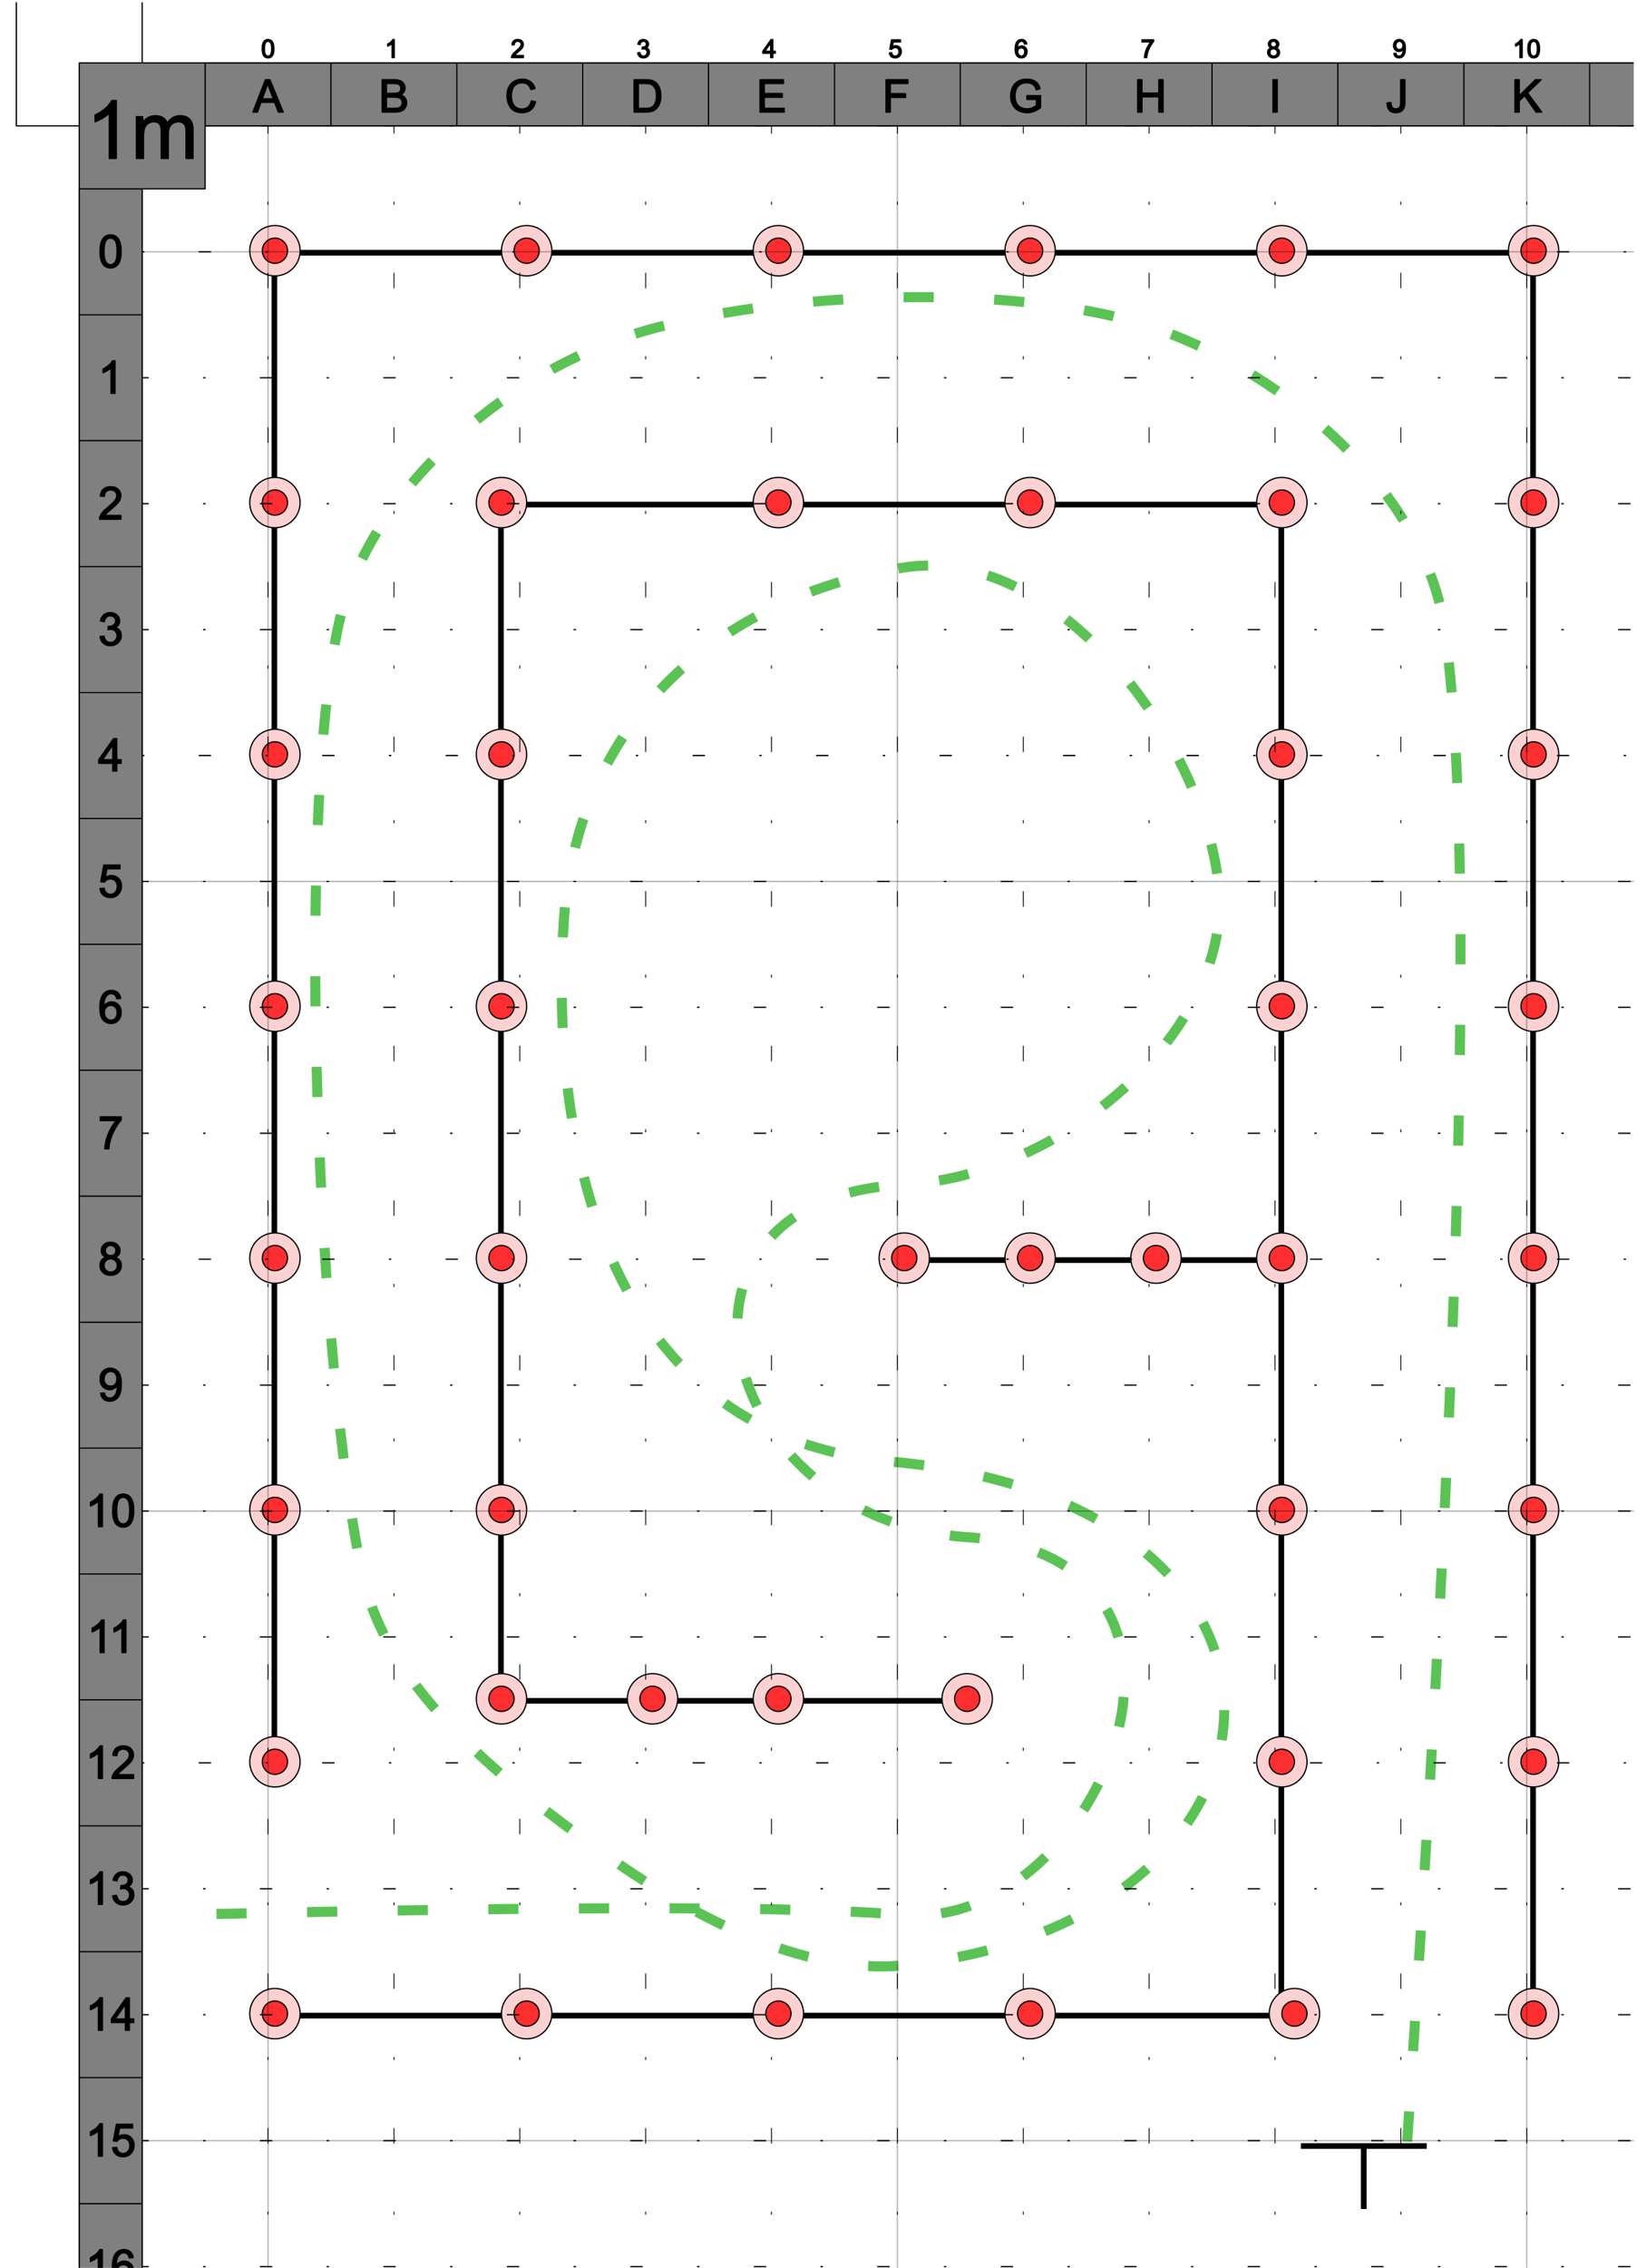<?xml version="1.0" standalone="no"?>
<!DOCTYPE svg PUBLIC "-//W3C//DTD SVG 1.1//EN" "http://www.w3.org/Graphics/SVG/1.1/DTD/svg11.dtd">
<svg width="100%" height="100%" viewBox="0 0 1301 1801" version="1.1" xmlns="http://www.w3.org/2000/svg" xmlns:xlink="http://www.w3.org/1999/xlink" xml:space="preserve" style="fill-rule:evenodd;clip-rule:evenodd;stroke-linejoin:round;stroke-miterlimit:1.414;">
    <g transform="matrix(1,0,0,1,-36614,-3032)">
        <g id="maze" transform="matrix(1.109,0,0,1.355,29420.8,-1202.07)">
            <clipPath id="_clip1">
                <rect x="6485" y="3126.1" width="1172" height="1328.9"/>
            </clipPath>
            <g clip-path="url(#_clip1)">
                <g id="Layer4" transform="matrix(0.902,0,0,0.738,-27654.2,887.461)">
                    <g transform="matrix(2.83277e-16,1,-1,2.83277e-16,42299.9,-34835.4)">
                        <path d="M39467.7,3232.24l-1400,0l0,1000l1200,0" style="fill:none;stroke-width:4.5px;stroke:black;"/>
                    </g>
                    <g transform="matrix(2.83277e-16,1,-1,2.83277e-16,42299.9,-34835.4)">
                        <path d="M39467.7,4242.24l0,-810l-1200,0l0,620l950,0l0,-370" style="fill:none;stroke-width:4.5px;stroke:black;"/>
                    </g>
                    <g transform="matrix(2.83277e-16,1,-1,2.83277e-16,42299.9,-34835.4)">
                        <path d="M38867.7,3432.24l0,300" style="fill:none;stroke-width:4.5px;stroke:black;"/>
                    </g>
                    <g transform="matrix(2.83277e-16,1,-1,2.83277e-16,42299.9,-34835.4)">
                        <path d="M39567.7,3332.24c-320,-21.112 -960,-63.334 -1200,-30c-109.752,15.243 -203.537,125.366 -240,230c-38.334,110 -30,321.666 10,430c36.747,99.524 126.05,198.785 230,220c163.333,33.333 588.333,15 750,-20c94.702,-20.503 168.333,-118.334 220,-190c49.965,-69.307 98.274,-159.804 90,-240c-33.825,-327.838 -366.562,-354.568 -400,10c-23.306,254.088 -304.81,268.612 -430,260c-166.508,-11.456 -258.48,-133.186 -280,-270c-18.761,-119.272 132.664,-235.928 250,-250c114.843,-13.774 233.354,121.713 240,250c10.965,211.692 266.593,149.951 280,-50c15.231,-227.16 313.018,-105.571 300,50c-10.02,119.731 -3.34,426.577 0,580" style="fill:none;stroke-width:8px;stroke-dasharray:24,48,0,0;stroke:rgb(20,169,12);stroke-opacity:0.698;"/>
                    </g>
                </g>
                <g id="Layer3" transform="matrix(0.902,0,0,0.738,-21540.8,887.461)">
                    <g transform="matrix(3.281,-4.01837e-16,-3.10945e-16,-2.539,31236.7,3942.24)">
                        <g transform="matrix(0.305,0,0,0.394,-1194.67,-1274.62)">
                            <circle cx="4970" cy="3946.34" r="20" style="fill:rgb(252,209,209);stroke-width:1px;stroke:black;"/>
                        </g>
                        <g transform="matrix(0.305,0,0,0.394,-1191.62,-1302.19)">
                            <circle cx="4960" cy="4016.34" r="10" style="fill:rgb(252,46,48);stroke-width:1px;stroke:black;"/>
                        </g>
                    </g>
                    <g transform="matrix(3.281,-4.01837e-16,-3.10945e-16,-2.539,31036.7,3942.24)">
                        <g transform="matrix(0.305,0,0,0.394,-1194.67,-1274.62)">
                            <circle cx="4970" cy="3946.34" r="20" style="fill:rgb(252,209,209);stroke-width:1px;stroke:black;"/>
                        </g>
                        <g transform="matrix(0.305,0,0,0.394,-1191.62,-1302.19)">
                            <circle cx="4960" cy="4016.34" r="10" style="fill:rgb(252,46,48);stroke-width:1px;stroke:black;"/>
                        </g>
                    </g>
                    <g transform="matrix(3.281,-4.01837e-16,-3.10945e-16,-2.539,30836.7,3942.24)">
                        <g transform="matrix(0.305,0,0,0.394,-1194.67,-1274.62)">
                            <circle cx="4970" cy="3946.34" r="20" style="fill:rgb(252,209,209);stroke-width:1px;stroke:black;"/>
                        </g>
                        <g transform="matrix(0.305,0,0,0.394,-1191.62,-1302.19)">
                            <circle cx="4960" cy="4016.34" r="10" style="fill:rgb(252,46,48);stroke-width:1px;stroke:black;"/>
                        </g>
                    </g>
                    <g transform="matrix(3.281,-4.01837e-16,-3.10945e-16,-2.539,30636.7,3942.24)">
                        <g transform="matrix(0.305,0,0,0.394,-1194.67,-1274.62)">
                            <circle cx="4970" cy="3946.34" r="20" style="fill:rgb(252,209,209);stroke-width:1px;stroke:black;"/>
                        </g>
                        <g transform="matrix(0.305,0,0,0.394,-1191.62,-1302.19)">
                            <circle cx="4960" cy="4016.34" r="10" style="fill:rgb(252,46,48);stroke-width:1px;stroke:black;"/>
                        </g>
                    </g>
                    <g transform="matrix(3.281,-4.01837e-16,-3.10945e-16,-2.539,30436.7,3942.24)">
                        <g transform="matrix(0.305,0,0,0.394,-1194.67,-1274.62)">
                            <circle cx="4970" cy="3946.34" r="20" style="fill:rgb(252,209,209);stroke-width:1px;stroke:black;"/>
                        </g>
                        <g transform="matrix(0.305,0,0,0.394,-1191.62,-1302.19)">
                            <circle cx="4960" cy="4016.34" r="10" style="fill:rgb(252,46,48);stroke-width:1px;stroke:black;"/>
                        </g>
                    </g>
                    <g transform="matrix(3.281,-4.01837e-16,-3.10945e-16,-2.539,30236.7,3942.24)">
                        <g transform="matrix(0.305,0,0,0.394,-1194.67,-1274.62)">
                            <circle cx="4970" cy="3946.34" r="20" style="fill:rgb(252,209,209);stroke-width:1px;stroke:black;"/>
                        </g>
                        <g transform="matrix(0.305,0,0,0.394,-1191.62,-1302.19)">
                            <circle cx="4960" cy="4016.34" r="10" style="fill:rgb(252,46,48);stroke-width:1px;stroke:black;"/>
                        </g>
                    </g>
                    <g transform="matrix(3.281,-4.01837e-16,-3.10945e-16,-2.539,30236.7,4142.24)">
                        <g transform="matrix(0.305,0,0,0.394,-1194.67,-1274.62)">
                            <circle cx="4970" cy="3946.34" r="20" style="fill:rgb(252,209,209);stroke-width:1px;stroke:black;"/>
                        </g>
                        <g transform="matrix(0.305,0,0,0.394,-1191.62,-1302.19)">
                            <circle cx="4960" cy="4016.34" r="10" style="fill:rgb(252,46,48);stroke-width:1px;stroke:black;"/>
                        </g>
                    </g>
                    <g transform="matrix(3.281,-4.01837e-16,-3.10945e-16,-2.539,30236.7,4342.24)">
                        <g transform="matrix(0.305,0,0,0.394,-1194.67,-1274.62)">
                            <circle cx="4970" cy="3946.34" r="20" style="fill:rgb(252,209,209);stroke-width:1px;stroke:black;"/>
                        </g>
                        <g transform="matrix(0.305,0,0,0.394,-1191.62,-1302.19)">
                            <circle cx="4960" cy="4016.34" r="10" style="fill:rgb(252,46,48);stroke-width:1px;stroke:black;"/>
                        </g>
                    </g>
                    <g transform="matrix(3.281,-4.01837e-16,-3.10945e-16,-2.539,30236.7,4542.24)">
                        <g transform="matrix(0.305,0,0,0.394,-1194.67,-1274.62)">
                            <circle cx="4970" cy="3946.34" r="20" style="fill:rgb(252,209,209);stroke-width:1px;stroke:black;"/>
                        </g>
                        <g transform="matrix(0.305,0,0,0.394,-1191.62,-1302.19)">
                            <circle cx="4960" cy="4016.34" r="10" style="fill:rgb(252,46,48);stroke-width:1px;stroke:black;"/>
                        </g>
                    </g>
                    <g transform="matrix(3.281,-4.01837e-16,-3.10945e-16,-2.539,30236.7,4742.24)">
                        <g transform="matrix(0.305,0,0,0.394,-1194.67,-1274.62)">
                            <circle cx="4970" cy="3946.34" r="20" style="fill:rgb(252,209,209);stroke-width:1px;stroke:black;"/>
                        </g>
                        <g transform="matrix(0.305,0,0,0.394,-1191.62,-1302.19)">
                            <circle cx="4960" cy="4016.34" r="10" style="fill:rgb(252,46,48);stroke-width:1px;stroke:black;"/>
                        </g>
                    </g>
                    <g transform="matrix(3.281,-4.01837e-16,-3.10945e-16,-2.539,30236.7,4942.24)">
                        <g transform="matrix(0.305,0,0,0.394,-1194.67,-1274.62)">
                            <circle cx="4970" cy="3946.34" r="20" style="fill:rgb(252,209,209);stroke-width:1px;stroke:black;"/>
                        </g>
                        <g transform="matrix(0.305,0,0,0.394,-1191.62,-1302.19)">
                            <circle cx="4960" cy="4016.34" r="10" style="fill:rgb(252,46,48);stroke-width:1px;stroke:black;"/>
                        </g>
                    </g>
                    <g transform="matrix(3.281,-4.01837e-16,-3.10945e-16,-2.539,30236.7,5142.24)">
                        <g transform="matrix(0.305,0,0,0.394,-1194.67,-1274.62)">
                            <circle cx="4970" cy="3946.34" r="20" style="fill:rgb(252,209,209);stroke-width:1px;stroke:black;"/>
                        </g>
                        <g transform="matrix(0.305,0,0,0.394,-1191.62,-1302.19)">
                            <circle cx="4960" cy="4016.34" r="10" style="fill:rgb(252,46,48);stroke-width:1px;stroke:black;"/>
                        </g>
                    </g>
                    <g transform="matrix(3.281,-4.01837e-16,-3.10945e-16,-2.539,30236.7,5342.24)">
                        <g transform="matrix(0.305,0,0,0.394,-1194.67,-1274.62)">
                            <circle cx="4970" cy="3946.34" r="20" style="fill:rgb(252,209,209);stroke-width:1px;stroke:black;"/>
                        </g>
                        <g transform="matrix(0.305,0,0,0.394,-1191.62,-1302.19)">
                            <circle cx="4960" cy="4016.34" r="10" style="fill:rgb(252,46,48);stroke-width:1px;stroke:black;"/>
                        </g>
                    </g>
                    <g transform="matrix(3.281,-4.01837e-16,-3.10945e-16,-2.539,30436.7,5342.24)">
                        <g transform="matrix(0.305,0,0,0.394,-1194.67,-1274.62)">
                            <circle cx="4970" cy="3946.34" r="20" style="fill:rgb(252,209,209);stroke-width:1px;stroke:black;"/>
                        </g>
                        <g transform="matrix(0.305,0,0,0.394,-1191.62,-1302.19)">
                            <circle cx="4960" cy="4016.34" r="10" style="fill:rgb(252,46,48);stroke-width:1px;stroke:black;"/>
                        </g>
                    </g>
                    <g transform="matrix(3.281,-4.01837e-16,-3.10945e-16,-2.539,30636.7,5342.24)">
                        <g transform="matrix(0.305,0,0,0.394,-1194.67,-1274.62)">
                            <circle cx="4970" cy="3946.34" r="20" style="fill:rgb(252,209,209);stroke-width:1px;stroke:black;"/>
                        </g>
                        <g transform="matrix(0.305,0,0,0.394,-1191.62,-1302.19)">
                            <circle cx="4960" cy="4016.34" r="10" style="fill:rgb(252,46,48);stroke-width:1px;stroke:black;"/>
                        </g>
                    </g>
                    <g transform="matrix(3.281,-4.01837e-16,-3.10945e-16,-2.539,30416.7,5092.24)">
                        <g transform="matrix(0.305,0,0,0.394,-1194.67,-1274.62)">
                            <circle cx="4970" cy="3946.34" r="20" style="fill:rgb(252,209,209);stroke-width:1px;stroke:black;"/>
                        </g>
                        <g transform="matrix(0.305,0,0,0.394,-1191.62,-1302.19)">
                            <circle cx="4960" cy="4016.34" r="10" style="fill:rgb(252,46,48);stroke-width:1px;stroke:black;"/>
                        </g>
                    </g>
                    <g transform="matrix(3.281,-4.01837e-16,-3.10945e-16,-2.539,30536.7,5092.24)">
                        <g transform="matrix(0.305,0,0,0.394,-1194.67,-1274.62)">
                            <circle cx="4970" cy="3946.34" r="20" style="fill:rgb(252,209,209);stroke-width:1px;stroke:black;"/>
                        </g>
                        <g transform="matrix(0.305,0,0,0.394,-1191.62,-1302.19)">
                            <circle cx="4960" cy="4016.34" r="10" style="fill:rgb(252,46,48);stroke-width:1px;stroke:black;"/>
                        </g>
                    </g>
                    <g transform="matrix(3.281,-4.01837e-16,-3.10945e-16,-2.539,30786.7,5092.24)">
                        <g transform="matrix(0.305,0,0,0.394,-1194.67,-1274.62)">
                            <circle cx="4970" cy="3946.34" r="20" style="fill:rgb(252,209,209);stroke-width:1px;stroke:black;"/>
                        </g>
                        <g transform="matrix(0.305,0,0,0.394,-1191.62,-1302.19)">
                            <circle cx="4960" cy="4016.34" r="10" style="fill:rgb(252,46,48);stroke-width:1px;stroke:black;"/>
                        </g>
                    </g>
                    <g transform="matrix(3.281,-4.01837e-16,-3.10945e-16,-2.539,30636.7,5092.24)">
                        <g transform="matrix(0.305,0,0,0.394,-1194.67,-1274.62)">
                            <circle cx="4970" cy="3946.34" r="20" style="fill:rgb(252,209,209);stroke-width:1px;stroke:black;"/>
                        </g>
                        <g transform="matrix(0.305,0,0,0.394,-1191.62,-1302.19)">
                            <circle cx="4960" cy="4016.34" r="10" style="fill:rgb(252,46,48);stroke-width:1px;stroke:black;"/>
                        </g>
                    </g>
                    <g transform="matrix(3.281,-4.01837e-16,-3.10945e-16,-2.539,30416.7,4942.24)">
                        <g transform="matrix(0.305,0,0,0.394,-1194.67,-1274.62)">
                            <circle cx="4970" cy="3946.34" r="20" style="fill:rgb(252,209,209);stroke-width:1px;stroke:black;"/>
                        </g>
                        <g transform="matrix(0.305,0,0,0.394,-1191.62,-1302.19)">
                            <circle cx="4960" cy="4016.34" r="10" style="fill:rgb(252,46,48);stroke-width:1px;stroke:black;"/>
                        </g>
                    </g>
                    <g transform="matrix(3.281,-4.01837e-16,-3.10945e-16,-2.539,30416.7,4742.24)">
                        <g transform="matrix(0.305,0,0,0.394,-1194.67,-1274.62)">
                            <circle cx="4970" cy="3946.34" r="20" style="fill:rgb(252,209,209);stroke-width:1px;stroke:black;"/>
                        </g>
                        <g transform="matrix(0.305,0,0,0.394,-1191.62,-1302.19)">
                            <circle cx="4960" cy="4016.34" r="10" style="fill:rgb(252,46,48);stroke-width:1px;stroke:black;"/>
                        </g>
                    </g>
                    <g transform="matrix(3.281,-4.01837e-16,-3.10945e-16,-2.539,30416.7,4542.24)">
                        <g transform="matrix(0.305,0,0,0.394,-1194.67,-1274.62)">
                            <circle cx="4970" cy="3946.34" r="20" style="fill:rgb(252,209,209);stroke-width:1px;stroke:black;"/>
                        </g>
                        <g transform="matrix(0.305,0,0,0.394,-1191.62,-1302.19)">
                            <circle cx="4960" cy="4016.34" r="10" style="fill:rgb(252,46,48);stroke-width:1px;stroke:black;"/>
                        </g>
                    </g>
                    <g transform="matrix(3.281,-4.01837e-16,-3.10945e-16,-2.539,30416.7,4342.24)">
                        <g transform="matrix(0.305,0,0,0.394,-1194.67,-1274.62)">
                            <circle cx="4970" cy="3946.34" r="20" style="fill:rgb(252,209,209);stroke-width:1px;stroke:black;"/>
                        </g>
                        <g transform="matrix(0.305,0,0,0.394,-1191.62,-1302.19)">
                            <circle cx="4960" cy="4016.34" r="10" style="fill:rgb(252,46,48);stroke-width:1px;stroke:black;"/>
                        </g>
                    </g>
                    <g transform="matrix(3.281,-4.01837e-16,-3.10945e-16,-2.539,30416.7,4142.24)">
                        <g transform="matrix(0.305,0,0,0.394,-1194.67,-1274.62)">
                            <circle cx="4970" cy="3946.34" r="20" style="fill:rgb(252,209,209);stroke-width:1px;stroke:black;"/>
                        </g>
                        <g transform="matrix(0.305,0,0,0.394,-1191.62,-1302.19)">
                            <circle cx="4960" cy="4016.34" r="10" style="fill:rgb(252,46,48);stroke-width:1px;stroke:black;"/>
                        </g>
                    </g>
                    <g transform="matrix(3.281,-4.01837e-16,-3.10945e-16,-2.539,30636.7,4142.24)">
                        <g transform="matrix(0.305,0,0,0.394,-1194.67,-1274.62)">
                            <circle cx="4970" cy="3946.34" r="20" style="fill:rgb(252,209,209);stroke-width:1px;stroke:black;"/>
                        </g>
                        <g transform="matrix(0.305,0,0,0.394,-1191.62,-1302.19)">
                            <circle cx="4960" cy="4016.34" r="10" style="fill:rgb(252,46,48);stroke-width:1px;stroke:black;"/>
                        </g>
                    </g>
                    <g transform="matrix(3.281,-4.01837e-16,-3.10945e-16,-2.539,30836.7,4142.24)">
                        <g transform="matrix(0.305,0,0,0.394,-1194.67,-1274.62)">
                            <circle cx="4970" cy="3946.34" r="20" style="fill:rgb(252,209,209);stroke-width:1px;stroke:black;"/>
                        </g>
                        <g transform="matrix(0.305,0,0,0.394,-1191.62,-1302.19)">
                            <circle cx="4960" cy="4016.34" r="10" style="fill:rgb(252,46,48);stroke-width:1px;stroke:black;"/>
                        </g>
                    </g>
                    <g transform="matrix(3.281,-4.01837e-16,-3.10945e-16,-2.539,30736.7,4742.24)">
                        <g transform="matrix(0.305,0,0,0.394,-1194.67,-1274.62)">
                            <circle cx="4970" cy="3946.34" r="20" style="fill:rgb(252,209,209);stroke-width:1px;stroke:black;"/>
                        </g>
                        <g transform="matrix(0.305,0,0,0.394,-1191.62,-1302.19)">
                            <circle cx="4960" cy="4016.34" r="10" style="fill:rgb(252,46,48);stroke-width:1px;stroke:black;"/>
                        </g>
                    </g>
                    <g transform="matrix(3.281,-4.01837e-16,-3.10945e-16,-2.539,30836.7,4742.24)">
                        <g transform="matrix(0.305,0,0,0.394,-1194.67,-1274.62)">
                            <circle cx="4970" cy="3946.34" r="20" style="fill:rgb(252,209,209);stroke-width:1px;stroke:black;"/>
                        </g>
                        <g transform="matrix(0.305,0,0,0.394,-1191.62,-1302.19)">
                            <circle cx="4960" cy="4016.34" r="10" style="fill:rgb(252,46,48);stroke-width:1px;stroke:black;"/>
                        </g>
                    </g>
                    <g transform="matrix(3.281,-4.01837e-16,-3.10945e-16,-2.539,30936.7,4742.24)">
                        <g transform="matrix(0.305,0,0,0.394,-1194.67,-1274.62)">
                            <circle cx="4970" cy="3946.34" r="20" style="fill:rgb(252,209,209);stroke-width:1px;stroke:black;"/>
                        </g>
                        <g transform="matrix(0.305,0,0,0.394,-1191.62,-1302.19)">
                            <circle cx="4960" cy="4016.34" r="10" style="fill:rgb(252,46,48);stroke-width:1px;stroke:black;"/>
                        </g>
                    </g>
                    <g transform="matrix(3.281,-4.01837e-16,-3.10945e-16,-2.539,30836.7,5342.24)">
                        <g transform="matrix(0.305,0,0,0.394,-1194.67,-1274.62)">
                            <circle cx="4970" cy="3946.34" r="20" style="fill:rgb(252,209,209);stroke-width:1px;stroke:black;"/>
                        </g>
                        <g transform="matrix(0.305,0,0,0.394,-1191.62,-1302.19)">
                            <circle cx="4960" cy="4016.34" r="10" style="fill:rgb(252,46,48);stroke-width:1px;stroke:black;"/>
                        </g>
                    </g>
                    <g transform="matrix(3.281,-4.01837e-16,-3.10945e-16,-2.539,31236.7,4142.24)">
                        <g transform="matrix(0.305,0,0,0.394,-1194.67,-1274.62)">
                            <circle cx="4970" cy="3946.34" r="20" style="fill:rgb(252,209,209);stroke-width:1px;stroke:black;"/>
                        </g>
                        <g transform="matrix(0.305,0,0,0.394,-1191.62,-1302.19)">
                            <circle cx="4960" cy="4016.34" r="10" style="fill:rgb(252,46,48);stroke-width:1px;stroke:black;"/>
                        </g>
                    </g>
                    <g transform="matrix(3.281,-4.01837e-16,-3.10945e-16,-2.539,31036.7,4142.24)">
                        <g transform="matrix(0.305,0,0,0.394,-1194.67,-1274.62)">
                            <circle cx="4970" cy="3946.34" r="20" style="fill:rgb(252,209,209);stroke-width:1px;stroke:black;"/>
                        </g>
                        <g transform="matrix(0.305,0,0,0.394,-1191.62,-1302.19)">
                            <circle cx="4960" cy="4016.34" r="10" style="fill:rgb(252,46,48);stroke-width:1px;stroke:black;"/>
                        </g>
                    </g>
                    <g transform="matrix(3.281,-4.01837e-16,-3.10945e-16,-2.539,31236.7,4342.24)">
                        <g transform="matrix(0.305,0,0,0.394,-1194.67,-1274.62)">
                            <circle cx="4970" cy="3946.34" r="20" style="fill:rgb(252,209,209);stroke-width:1px;stroke:black;"/>
                        </g>
                        <g transform="matrix(0.305,0,0,0.394,-1191.62,-1302.19)">
                            <circle cx="4960" cy="4016.34" r="10" style="fill:rgb(252,46,48);stroke-width:1px;stroke:black;"/>
                        </g>
                    </g>
                    <g transform="matrix(3.281,-4.01837e-16,-3.10945e-16,-2.539,31036.7,4342.24)">
                        <g transform="matrix(0.305,0,0,0.394,-1194.67,-1274.62)">
                            <circle cx="4970" cy="3946.34" r="20" style="fill:rgb(252,209,209);stroke-width:1px;stroke:black;"/>
                        </g>
                        <g transform="matrix(0.305,0,0,0.394,-1191.62,-1302.19)">
                            <circle cx="4960" cy="4016.34" r="10" style="fill:rgb(252,46,48);stroke-width:1px;stroke:black;"/>
                        </g>
                    </g>
                    <g transform="matrix(3.281,-4.01837e-16,-3.10945e-16,-2.539,31036.7,4542.24)">
                        <g transform="matrix(0.305,0,0,0.394,-1194.67,-1274.62)">
                            <circle cx="4970" cy="3946.34" r="20" style="fill:rgb(252,209,209);stroke-width:1px;stroke:black;"/>
                        </g>
                        <g transform="matrix(0.305,0,0,0.394,-1191.62,-1302.19)">
                            <circle cx="4960" cy="4016.34" r="10" style="fill:rgb(252,46,48);stroke-width:1px;stroke:black;"/>
                        </g>
                    </g>
                    <g transform="matrix(3.281,-4.01837e-16,-3.10945e-16,-2.539,31036.7,4742.24)">
                        <g transform="matrix(0.305,0,0,0.394,-1194.67,-1274.62)">
                            <circle cx="4970" cy="3946.34" r="20" style="fill:rgb(252,209,209);stroke-width:1px;stroke:black;"/>
                        </g>
                        <g transform="matrix(0.305,0,0,0.394,-1191.62,-1302.19)">
                            <circle cx="4960" cy="4016.34" r="10" style="fill:rgb(252,46,48);stroke-width:1px;stroke:black;"/>
                        </g>
                    </g>
                    <g transform="matrix(3.281,-4.01837e-16,-3.10945e-16,-2.539,31036.7,4942.24)">
                        <g transform="matrix(0.305,0,0,0.394,-1194.67,-1274.62)">
                            <circle cx="4970" cy="3946.34" r="20" style="fill:rgb(252,209,209);stroke-width:1px;stroke:black;"/>
                        </g>
                        <g transform="matrix(0.305,0,0,0.394,-1191.62,-1302.19)">
                            <circle cx="4960" cy="4016.34" r="10" style="fill:rgb(252,46,48);stroke-width:1px;stroke:black;"/>
                        </g>
                    </g>
                    <g transform="matrix(3.281,-4.01837e-16,-3.10945e-16,-2.539,31036.7,5142.24)">
                        <g transform="matrix(0.305,0,0,0.394,-1194.67,-1274.62)">
                            <circle cx="4970" cy="3946.34" r="20" style="fill:rgb(252,209,209);stroke-width:1px;stroke:black;"/>
                        </g>
                        <g transform="matrix(0.305,0,0,0.394,-1191.62,-1302.19)">
                            <circle cx="4960" cy="4016.34" r="10" style="fill:rgb(252,46,48);stroke-width:1px;stroke:black;"/>
                        </g>
                    </g>
                    <g transform="matrix(3.281,-4.01837e-16,-3.10945e-16,-2.539,31046.7,5342.24)">
                        <g transform="matrix(0.305,0,0,0.394,-1194.67,-1274.62)">
                            <circle cx="4970" cy="3946.34" r="20" style="fill:rgb(252,209,209);stroke-width:1px;stroke:black;"/>
                        </g>
                        <g transform="matrix(0.305,0,0,0.394,-1191.62,-1302.19)">
                            <circle cx="4960" cy="4016.34" r="10" style="fill:rgb(252,46,48);stroke-width:1px;stroke:black;"/>
                        </g>
                    </g>
                    <g transform="matrix(3.281,-4.01837e-16,-3.10945e-16,-2.539,31236.7,4542.24)">
                        <g transform="matrix(0.305,0,0,0.394,-1194.67,-1274.62)">
                            <circle cx="4970" cy="3946.34" r="20" style="fill:rgb(252,209,209);stroke-width:1px;stroke:black;"/>
                        </g>
                        <g transform="matrix(0.305,0,0,0.394,-1191.62,-1302.19)">
                            <circle cx="4960" cy="4016.34" r="10" style="fill:rgb(252,46,48);stroke-width:1px;stroke:black;"/>
                        </g>
                    </g>
                    <g transform="matrix(3.281,-4.01837e-16,-3.10945e-16,-2.539,31236.7,4742.24)">
                        <g transform="matrix(0.305,0,0,0.394,-1194.67,-1274.62)">
                            <circle cx="4970" cy="3946.34" r="20" style="fill:rgb(252,209,209);stroke-width:1px;stroke:black;"/>
                        </g>
                        <g transform="matrix(0.305,0,0,0.394,-1191.62,-1302.19)">
                            <circle cx="4960" cy="4016.34" r="10" style="fill:rgb(252,46,48);stroke-width:1px;stroke:black;"/>
                        </g>
                    </g>
                    <g transform="matrix(3.281,-4.01837e-16,-3.10945e-16,-2.539,31236.7,4942.24)">
                        <g transform="matrix(0.305,0,0,0.394,-1194.67,-1274.62)">
                            <circle cx="4970" cy="3946.34" r="20" style="fill:rgb(252,209,209);stroke-width:1px;stroke:black;"/>
                        </g>
                        <g transform="matrix(0.305,0,0,0.394,-1191.62,-1302.19)">
                            <circle cx="4960" cy="4016.34" r="10" style="fill:rgb(252,46,48);stroke-width:1px;stroke:black;"/>
                        </g>
                    </g>
                    <g transform="matrix(3.281,-4.01837e-16,-3.10945e-16,-2.539,31236.7,5142.24)">
                        <g transform="matrix(0.305,0,0,0.394,-1194.67,-1274.62)">
                            <circle cx="4970" cy="3946.34" r="20" style="fill:rgb(252,209,209);stroke-width:1px;stroke:black;"/>
                        </g>
                        <g transform="matrix(0.305,0,0,0.394,-1191.62,-1302.19)">
                            <circle cx="4960" cy="4016.34" r="10" style="fill:rgb(252,46,48);stroke-width:1px;stroke:black;"/>
                        </g>
                    </g>
                    <g transform="matrix(3.281,-4.01837e-16,-3.10945e-16,-2.539,31236.7,5342.24)">
                        <g transform="matrix(0.305,0,0,0.394,-1194.67,-1274.62)">
                            <circle cx="4970" cy="3946.34" r="20" style="fill:rgb(252,209,209);stroke-width:1px;stroke:black;"/>
                        </g>
                        <g transform="matrix(0.305,0,0,0.394,-1191.62,-1302.19)">
                            <circle cx="4960" cy="4016.34" r="10" style="fill:rgb(252,46,48);stroke-width:1px;stroke:black;"/>
                        </g>
                    </g>
                </g>
                <g transform="matrix(-0.902,4.18274e-16,-5.1077e-16,-0.738,33170.1,7965.43)">
                    <g transform="matrix(1,0,0,1,-90,-100)">
                        <rect x="28539.5" y="4952.64" width="100" height="4.5" style="fill:black;"/>
                    </g>
                    <g transform="matrix(1,0,0,1,-90,-100)">
                        <rect x="28587.3" y="4904.89" width="4.5" height="50" style="fill:black;"/>
                    </g>
                </g>
                <g id="grid" transform="matrix(0.902,0,0,0.738,-18784.7,-421.244)">
                    <g id="bold lines">
                        <path d="M28729.5,4904.89l0,2800" style="fill:none;stroke-width:1px;stroke-miterlimit:1;stroke:black;stroke-opacity:0.298;"/>
                        <g transform="matrix(0.963,0,0,1,1041.83,0)">
                            <path d="M28129.5,5504.89l2700,0" style="fill:none;stroke-width:1.02px;stroke-miterlimit:1;stroke:black;stroke-opacity:0.298;"/>
                        </g>
                        <path d="M29229.5,4904.89l0,2800" style="fill:none;stroke-width:1px;stroke-miterlimit:1;stroke:black;stroke-opacity:0.298;"/>
                        <g transform="matrix(0.963,0,0,1,1041.83,0)">
                            <path d="M28129.5,6004.89l2700,0" style="fill:none;stroke-width:1.02px;stroke-miterlimit:1;stroke:black;stroke-opacity:0.298;"/>
                        </g>
                        <g transform="matrix(0.963,0,0,1,1041.83,0)">
                            <path d="M28129.5,6504.89l2700,0" style="fill:none;stroke-width:1.02px;stroke-miterlimit:1;stroke:black;stroke-opacity:0.298;"/>
                        </g>
                        <g transform="matrix(0.963,0,0,1,1041.83,0)">
                            <path d="M28129.5,5004.89l2700,0" style="fill:none;stroke-width:1.02px;stroke-miterlimit:1;stroke:black;stroke-opacity:0.298;"/>
                        </g>
                        <path d="M28229.5,7704.89l0,-2800" style="fill:none;stroke-width:1px;stroke-miterlimit:1;stroke:black;stroke-opacity:0.298;"/>
                    </g>
                    <g id="vertical lines" transform="matrix(1,0,0,1.75,20859.5,-1392.56)">
                        <path d="M7270,3598.54l0,1600" style="fill:none;stroke-width:0.7px;stroke-linejoin:miter;stroke-miterlimit:1;stroke-dasharray:7.02,30.87,1.4,30.87;stroke-dashoffset:3.51;stroke:black;"/>
                        <g transform="matrix(1,0,0,1,600,9.09495e-13)">
                            <path d="M7270,3598.54l0,1600" style="fill:none;stroke-width:0.7px;stroke-linejoin:miter;stroke-miterlimit:1;stroke-dasharray:7.02,30.87,1.4,30.87;stroke-dashoffset:3.51;stroke:black;"/>
                        </g>
                        <g transform="matrix(1,0,0,1,1200,-9.09495e-13)">
                            <path d="M7270,3598.54l0,1600" style="fill:none;stroke-width:0.7px;stroke-linejoin:miter;stroke-miterlimit:1;stroke-dasharray:7.02,30.87,1.4,30.87;stroke-dashoffset:3.51;stroke:black;"/>
                        </g>
                        <g transform="matrix(1,0,0,1,200,4.54747e-13)">
                            <path d="M7270,3598.54l0,1600" style="fill:none;stroke-width:0.7px;stroke-linejoin:miter;stroke-miterlimit:1;stroke-dasharray:7.02,30.87,1.4,30.87;stroke-dashoffset:3.51;stroke:black;"/>
                        </g>
                        <g transform="matrix(1,0,0,1,800,1.36424e-12)">
                            <path d="M7270,3598.54l0,1600" style="fill:none;stroke-width:0.7px;stroke-linejoin:miter;stroke-miterlimit:1;stroke-dasharray:7.02,30.87,1.4,30.87;stroke-dashoffset:3.51;stroke:black;"/>
                        </g>
                        <g transform="matrix(1,0,0,1,400,-4.54747e-13)">
                            <path d="M7270,3598.54l0,1600" style="fill:none;stroke-width:0.7px;stroke-linejoin:miter;stroke-miterlimit:1;stroke-dasharray:7.02,30.87,1.4,30.87;stroke-dashoffset:3.51;stroke:black;"/>
                        </g>
                        <g transform="matrix(1,0,0,1,1000,4.54747e-13)">
                            <path d="M7270,3598.54l0,1600" style="fill:none;stroke-width:0.7px;stroke-linejoin:miter;stroke-miterlimit:1;stroke-dasharray:7.02,30.87,1.4,30.87;stroke-dashoffset:3.51;stroke:black;"/>
                        </g>
                        <path d="M7370,3598.54l0,1600" style="fill:none;stroke-width:0.7px;stroke-linejoin:miter;stroke-miterlimit:1;stroke-dasharray:7.02,30.87,1.4,30.87;stroke-dashoffset:3.51;stroke:black;"/>
                        <g transform="matrix(1,0,0,1,600,9.37916e-13)">
                            <path d="M7370,3598.54l0,1600" style="fill:none;stroke-width:0.7px;stroke-linejoin:miter;stroke-miterlimit:1;stroke-dasharray:7.02,30.87,1.4,30.87;stroke-dashoffset:3.51;stroke:black;"/>
                        </g>
                        <g transform="matrix(1,0,0,1,200,4.83169e-13)">
                            <path d="M7370,3598.54l0,1600" style="fill:none;stroke-width:0.7px;stroke-linejoin:miter;stroke-miterlimit:1;stroke-dasharray:7.02,30.87,1.4,30.87;stroke-dashoffset:3.51;stroke:black;"/>
                        </g>
                        <g transform="matrix(1,0,0,1,800,1.39266e-12)">
                            <path d="M7370,3598.54l0,1600" style="fill:none;stroke-width:0.7px;stroke-linejoin:miter;stroke-miterlimit:1;stroke-dasharray:7.02,30.87,1.4,30.87;stroke-dashoffset:3.51;stroke:black;"/>
                        </g>
                        <g transform="matrix(1,0,0,1,400,-4.26326e-13)">
                            <path d="M7370,3598.54l0,1600" style="fill:none;stroke-width:0.7px;stroke-linejoin:miter;stroke-miterlimit:1;stroke-dasharray:7.02,30.87,1.4,30.87;stroke-dashoffset:3.51;stroke:black;"/>
                        </g>
                        <g transform="matrix(1,0,0,1,1000,4.83169e-13)">
                            <path d="M7370,3598.54l0,1600" style="fill:none;stroke-width:0.7px;stroke-linejoin:miter;stroke-miterlimit:1;stroke-dasharray:7.02,30.87,1.4,30.87;stroke-dashoffset:3.51;stroke:black;"/>
                        </g>
                    </g>
                    <g id="horizontal lines" transform="matrix(0.963,0,0,1,21128.8,1206.35)">
                        <path d="M7270,3698.54l2700,0" style="fill:none;stroke-width:1.02px;stroke-dasharray:10.19,44.82,2.04,44.82;stroke-dashoffset:5.09;stroke:black;"/>
                        <g transform="matrix(1,0,0,1,0,400)">
                            <path d="M7270,3698.54l2700,0" style="fill:none;stroke-width:1.02px;stroke-dasharray:10.19,44.82,2.04,44.82;stroke-dashoffset:5.09;stroke:black;"/>
                        </g>
                        <g transform="matrix(1,0,0,1,0,800)">
                            <path d="M7270,3698.54l2700,0" style="fill:none;stroke-width:1.02px;stroke-dasharray:10.19,44.82,2.04,44.82;stroke-dashoffset:5.09;stroke:black;"/>
                        </g>
                        <g transform="matrix(1,0,0,1,0,1200)">
                            <path d="M7270,3698.54l2700,0" style="fill:none;stroke-width:1.02px;stroke-dasharray:10.19,44.82,2.04,44.82;stroke-dashoffset:5.09;stroke:black;"/>
                        </g>
                        <path d="M9970,3798.54l-2700,0" style="fill:none;stroke-width:1.02px;stroke-dasharray:10.19,44.82,2.04,44.82;stroke-dashoffset:5.09;stroke:black;"/>
                        <g transform="matrix(1,0,0,1,0,400)">
                            <path d="M9970,3798.54l-2700,0" style="fill:none;stroke-width:1.02px;stroke-dasharray:10.19,44.82,2.04,44.82;stroke-dashoffset:5.09;stroke:black;"/>
                        </g>
                        <g transform="matrix(1,0,0,1,0,800)">
                            <path d="M9970,3798.54l-2700,0" style="fill:none;stroke-width:1.02px;stroke-dasharray:10.19,44.82,2.04,44.82;stroke-dashoffset:5.09;stroke:black;"/>
                        </g>
                        <g transform="matrix(1,0,0,1,0,1200)">
                            <path d="M9970,3798.54l-2700,0" style="fill:none;stroke-width:1.02px;stroke-dasharray:10.19,44.82,2.04,44.82;stroke-dashoffset:5.09;stroke:black;"/>
                        </g>
                        <path d="M7270,3898.54l2700,0" style="fill:none;stroke-width:1.02px;stroke-dasharray:10.19,44.82,2.04,44.82;stroke-dashoffset:5.09;stroke:black;"/>
                        <g transform="matrix(1,0,0,1,0,400)">
                            <path d="M7270,3898.54l2700,0" style="fill:none;stroke-width:1.02px;stroke-dasharray:10.19,44.82,2.04,44.82;stroke-dashoffset:5.09;stroke:black;"/>
                        </g>
                        <g transform="matrix(1,0,0,1,0,800)">
                            <path d="M7270,3898.54l2700,0" style="fill:none;stroke-width:1.02px;stroke-dasharray:10.19,44.82,2.04,44.82;stroke-dashoffset:5.09;stroke:black;"/>
                        </g>
                        <g transform="matrix(1,0,0,1,0,1200)">
                            <path d="M7270,3898.54l2700,0" style="fill:none;stroke-width:1.02px;stroke-dasharray:10.19,44.82,2.04,44.82;stroke-dashoffset:5.09;stroke:black;"/>
                        </g>
                        <path d="M7270,3998.54l2700,0" style="fill:none;stroke-width:1.02px;stroke-dasharray:10.19,44.82,2.04,44.82;stroke-dashoffset:5.09;stroke:black;"/>
                        <g transform="matrix(1,0,0,1,0,400)">
                            <path d="M7270,3998.54l2700,0" style="fill:none;stroke-width:1.02px;stroke-dasharray:10.19,44.82,2.04,44.82;stroke-dashoffset:5.09;stroke:black;"/>
                        </g>
                        <g transform="matrix(1,0,0,1,0,800)">
                            <path d="M7270,3998.54l2700,0" style="fill:none;stroke-width:1.02px;stroke-dasharray:10.19,44.82,2.04,44.82;stroke-dashoffset:5.09;stroke:black;"/>
                        </g>
                        <g transform="matrix(1,0,0,1,0,1200)">
                            <path d="M7270,3998.54l2700,0" style="fill:none;stroke-width:1.02px;stroke-dasharray:10.19,44.82,2.04,44.82;stroke-dashoffset:5.09;stroke:black;"/>
                        </g>
                        <g transform="matrix(1,0,0,1,2.54659e-11,1400)">
                            <path d="M7270,3998.54l2700,0" style="fill:none;stroke-width:1.02px;stroke-dasharray:10.19,44.82,2.04,44.82;stroke-dashoffset:5.09;stroke:black;"/>
                        </g>
                        <g transform="matrix(1,0,0,1,0,1300)">
                            <path d="M7270,3998.54l2700,0" style="fill:none;stroke-width:1.02px;stroke-dasharray:10.19,44.82,2.04,44.82;stroke-dashoffset:5.09;stroke:black;"/>
                        </g>
                    </g>
                    <g id="top labels" transform="matrix(1,0,0,1,20609.5,906.346)">
                        <g transform="matrix(1,0,0,1.25,1.81899e-12,-999.636)">
                            <rect x="7570" y="3958.54" width="100" height="40" style="fill:rgb(128,128,128);stroke-width:0.88px;stroke:black;"/>
                        </g>
                        <g transform="matrix(1,0,0,1.25,500,-999.636)">
                            <rect x="7570" y="3958.54" width="100" height="40" style="fill:rgb(128,128,128);stroke-width:0.88px;stroke:black;"/>
                        </g>
                        <g transform="matrix(1,0,0,1.25,1000,-999.636)">
                            <rect x="7570" y="3958.54" width="100" height="40" style="fill:rgb(128,128,128);stroke-width:0.88px;stroke:black;"/>
                        </g>
                        <g transform="matrix(1,0,0,1.25,100,-999.636)">
                            <rect x="7570" y="3958.54" width="100" height="40" style="fill:rgb(128,128,128);stroke-width:0.88px;stroke:black;"/>
                        </g>
                        <g transform="matrix(1,0,0,1.25,600,-999.636)">
                            <rect x="7570" y="3958.54" width="100" height="40" style="fill:rgb(128,128,128);stroke-width:0.88px;stroke:black;"/>
                        </g>
                        <g transform="matrix(1,0,0,1.25,1100,-999.636)">
                            <rect x="7570" y="3958.54" width="100" height="40" style="fill:rgb(128,128,128);stroke-width:0.88px;stroke:black;"/>
                        </g>
                        <g transform="matrix(1,0,0,1.25,200,-999.636)">
                            <rect x="7570" y="3958.54" width="100" height="40" style="fill:rgb(128,128,128);stroke-width:0.88px;stroke:black;"/>
                        </g>
                        <g transform="matrix(1,0,0,1.25,700,-999.636)">
                            <rect x="7570" y="3958.54" width="100" height="40" style="fill:rgb(128,128,128);stroke-width:0.88px;stroke:black;"/>
                        </g>
                        <g transform="matrix(1,0,0,1.25,300,-999.636)">
                            <rect x="7570" y="3958.54" width="100" height="40" style="fill:rgb(128,128,128);stroke-width:0.88px;stroke:black;"/>
                        </g>
                        <g transform="matrix(1,0,0,1.25,800,-999.636)">
                            <rect x="7570" y="3958.54" width="100" height="40" style="fill:rgb(128,128,128);stroke-width:0.88px;stroke:black;"/>
                        </g>
                        <g transform="matrix(1,0,0,1.25,400,-999.636)">
                            <rect x="7570" y="3958.54" width="100" height="40" style="fill:rgb(128,128,128);stroke-width:0.88px;stroke:black;"/>
                        </g>
                        <g transform="matrix(1,0,0,1.25,900,-999.636)">
                            <rect x="7570" y="3958.54" width="100" height="40" style="fill:rgb(128,128,128);stroke-width:0.88px;stroke:black;"/>
                        </g>
                        <g transform="matrix(1,0,0,1,-1.116,18.83)">
                            <path d="M7609.07,3968.79l9.897,-25.77l3.673,0l10.547,25.77l-3.884,0l-3.006,-7.805l-10.776,0l-2.83,7.805l-3.621,0ZM7616.51,3958.21l8.736,0l-2.689,-7.137c-0.821,-2.168 -1.43,-3.949 -1.829,-5.344c-0.328,1.653 -0.791,3.293 -1.388,4.922l-2.83,7.559Z" style="fill:black;fill-rule:nonzero;stroke-width:1px;stroke:black;"/>
                        </g>
                        <g transform="matrix(1,0,0,1,498.884,18.83)">
                            <path d="M7612.08,3968.79l0,-25.77l17.385,0l0,3.041l-13.975,0l0,7.981l12.094,0l0,3.041l-12.094,0l0,11.707l-3.41,0Z" style="fill:black;fill-rule:nonzero;stroke-width:1px;stroke:black;"/>
                        </g>
                        <g transform="matrix(1,0,0,1,998.884,18.83)">
                            <path d="M7611.76,3968.79l0,-25.77l3.41,0l0,12.78l12.797,-12.78l4.623,0l-10.811,10.442l11.285,15.328l-4.5,0l-9.176,-13.043l-4.218,4.113l0,8.93l-3.41,0Z" style="fill:black;fill-rule:nonzero;stroke-width:1px;stroke:black;"/>
                        </g>
                        <g transform="matrix(1,0,0,1,98.884,18.83)">
                            <path d="M7611.76,3968.79l0,-25.77l9.668,0c1.968,0 3.547,0.261 4.737,0.783c1.189,0.521 2.121,1.324 2.795,2.408c0.674,1.084 1.01,2.218 1.01,3.401c0,1.102 -0.298,2.139 -0.896,3.112c-0.598,0.972 -1.5,1.757 -2.707,2.355c1.559,0.457 2.757,1.236 3.595,2.338c0.838,1.101 1.257,2.402 1.257,3.902c0,1.207 -0.255,2.329 -0.765,3.366c-0.51,1.038 -1.14,1.837 -1.89,2.4c-0.75,0.562 -1.69,0.987 -2.821,1.274c-1.131,0.287 -2.517,0.431 -4.157,0.431l-9.826,0ZM7615.17,3953.85l5.572,0c1.512,0 2.596,-0.1 3.252,-0.299c0.867,-0.258 1.52,-0.686 1.96,-1.284c0.439,-0.597 0.659,-1.347 0.659,-2.25c0,-0.855 -0.205,-1.608 -0.615,-2.258c-0.41,-0.651 -0.996,-1.096 -1.758,-1.336c-0.762,-0.24 -2.068,-0.361 -3.92,-0.361l-5.15,0l0,7.788ZM7615.17,3965.75l6.416,0c1.101,0 1.875,-0.041 2.32,-0.123c0.785,-0.141 1.441,-0.375 1.969,-0.703c0.527,-0.328 0.961,-0.806 1.301,-1.433c0.339,-0.627 0.509,-1.35 0.509,-2.171c0,-0.961 -0.246,-1.796 -0.738,-2.505c-0.492,-0.709 -1.175,-1.207 -2.048,-1.494c-0.873,-0.287 -2.13,-0.43 -3.77,-0.43l-5.959,0l0,8.859Z" style="fill:black;fill-rule:nonzero;stroke-width:1px;stroke:black;"/>
                        </g>
                        <g transform="matrix(1,0,0,1,598.884,18.83)">
                            <path d="M7623.96,3958.68l0,-3.023l10.916,-0.018l0,9.563c-1.676,1.336 -3.405,2.341 -5.186,3.015c-1.781,0.673 -3.609,1.01 -5.484,1.01c-2.531,0 -4.831,-0.542 -6.9,-1.626c-2.068,-1.084 -3.629,-2.651 -4.684,-4.702c-1.055,-2.051 -1.582,-4.342 -1.582,-6.873c0,-2.508 0.524,-4.848 1.573,-7.022c1.049,-2.174 2.558,-3.788 4.526,-4.843c1.969,-1.055 4.237,-1.582 6.803,-1.582c1.863,0 3.548,0.302 5.054,0.905c1.506,0.604 2.686,1.445 3.542,2.523c0.855,1.078 1.506,2.484 1.951,4.218l-3.076,0.844c-0.387,-1.312 -0.867,-2.344 -1.442,-3.094c-0.574,-0.75 -1.394,-1.35 -2.46,-1.801c-1.067,-0.452 -2.25,-0.677 -3.551,-0.677c-1.559,0 -2.906,0.237 -4.043,0.712c-1.137,0.474 -2.054,1.098 -2.751,1.872c-0.697,0.773 -1.239,1.623 -1.626,2.549c-0.656,1.593 -0.985,3.322 -0.985,5.185c0,2.297 0.396,4.219 1.187,5.766c0.791,1.547 1.942,2.695 3.454,3.445c1.512,0.75 3.117,1.125 4.817,1.125c1.476,0 2.917,-0.284 4.324,-0.852c1.406,-0.569 2.472,-1.175 3.199,-1.82l0,-4.799l-7.576,0Z" style="fill:black;fill-rule:nonzero;stroke-width:1px;stroke:black;"/>
                        </g>
                        <g transform="matrix(1,0,0,1,1098.88,18.83)">
                            <path d="M7611.76,3968.79l0,-25.77l3.41,0l0,22.729l12.691,0l0,3.041l-16.101,0Z" style="fill:black;fill-rule:nonzero;stroke-width:1px;stroke:black;"/>
                        </g>
                        <g transform="matrix(1,0,0,1,198.884,18.83)">
                            <path d="M7630.29,3959.76l3.41,0.861c-0.715,2.801 -2.001,4.937 -3.858,6.407c-1.858,1.471 -4.128,2.206 -6.812,2.206c-2.777,0 -5.036,-0.565 -6.776,-1.696c-1.74,-1.131 -3.065,-2.768 -3.973,-4.913c-0.908,-2.145 -1.362,-4.447 -1.362,-6.908c0,-2.684 0.513,-5.025 1.538,-7.023c1.025,-1.998 2.484,-3.515 4.377,-4.552c1.892,-1.038 3.975,-1.556 6.249,-1.556c2.578,0 4.746,0.656 6.504,1.969c1.758,1.312 2.982,3.158 3.674,5.537l-3.358,0.791c-0.597,-1.875 -1.465,-3.24 -2.601,-4.096c-1.137,-0.855 -2.567,-1.283 -4.289,-1.283c-1.981,0 -3.636,0.475 -4.966,1.424c-1.33,0.949 -2.265,2.223 -2.804,3.823c-0.539,1.6 -0.809,3.249 -0.809,4.948c0,2.192 0.32,4.105 0.958,5.739c0.639,1.635 1.632,2.857 2.98,3.666c1.348,0.808 2.807,1.212 4.377,1.212c1.91,0 3.527,-0.55 4.851,-1.652c1.325,-1.102 2.221,-2.736 2.69,-4.904Z" style="fill:black;fill-rule:nonzero;stroke-width:1px;stroke:black;"/>
                        </g>
                        <g transform="matrix(1,0,0,1,698.884,18.83)">
                            <path d="M7612.01,3968.79l0,-25.77l3.41,0l0,10.582l13.394,0l0,-10.582l3.41,0l0,25.77l-3.41,0l0,-12.147l-13.394,0l0,12.147l-3.41,0Z" style="fill:black;fill-rule:nonzero;stroke-width:1px;stroke:black;"/>
                        </g>
                        <g transform="matrix(1,0,0,1,298.884,18.83)">
                            <path d="M7611.9,3968.79l0,-25.77l8.877,0c2.004,0 3.533,0.123 4.588,0.37c1.477,0.339 2.736,0.955 3.779,1.845c1.36,1.149 2.376,2.616 3.05,4.404c0.674,1.787 1.011,3.829 1.011,6.126c0,1.957 -0.229,3.691 -0.686,5.203c-0.457,1.511 -1.043,2.762 -1.757,3.753c-0.715,0.99 -1.498,1.769 -2.347,2.337c-0.85,0.569 -1.875,0.999 -3.076,1.292c-1.202,0.293 -2.581,0.44 -4.14,0.44l-9.299,0ZM7615.31,3965.75l5.502,0c1.7,0 3.033,-0.158 3.999,-0.475c0.967,-0.316 1.738,-0.761 2.312,-1.336c0.808,-0.808 1.438,-1.895 1.889,-3.26c0.452,-1.366 0.677,-3.021 0.677,-4.966c0,-2.696 -0.442,-4.767 -1.327,-6.214c-0.885,-1.447 -1.96,-2.417 -3.225,-2.909c-0.915,-0.352 -2.385,-0.528 -4.413,-0.528l-5.414,0l0,19.688Z" style="fill:black;fill-rule:nonzero;stroke-width:1px;stroke:black;"/>
                        </g>
                        <g transform="matrix(1,0,0,1,805.889,18.83)">
                            <rect x="7612.48" y="3943.02" width="3.41" height="25.77" style="fill:black;fill-rule:nonzero;stroke-width:1px;stroke:black;"/>
                        </g>
                        <g transform="matrix(1,0,0,1,398.884,18.83)">
                            <path d="M7611.97,3968.79l0,-25.77l18.633,0l0,3.041l-15.222,0l0,7.893l14.256,0l0,3.023l-14.256,0l0,8.772l15.82,0l0,3.041l-19.231,0Z" style="fill:black;fill-rule:nonzero;stroke-width:1px;stroke:black;"/>
                        </g>
                        <g transform="matrix(1,0,0,1,898.884,18.83)">
                            <path d="M7610.16,3961.48l3.076,-0.421c0.082,1.968 0.451,3.316 1.108,4.043c0.656,0.726 1.564,1.089 2.724,1.089c0.856,0 1.594,-0.196 2.215,-0.589c0.621,-0.392 1.049,-0.925 1.283,-1.599c0.235,-0.674 0.352,-1.749 0.352,-3.226l0,-17.754l3.41,0l0,17.561c0,2.156 -0.261,3.826 -0.782,5.01c-0.522,1.183 -1.348,2.086 -2.479,2.707c-1.131,0.621 -2.458,0.931 -3.981,0.931c-2.262,0 -3.993,-0.65 -5.195,-1.951c-1.201,-1.301 -1.778,-3.234 -1.731,-5.801Z" style="fill:black;fill-rule:nonzero;stroke-width:1px;stroke:black;"/>
                        </g>
                    </g>
                    <g id="top numbers" transform="matrix(1,0,0,1,20714.3,863.029)">
                        <g transform="matrix(1,0,0,1,-1.116,18.83)">
                            <path d="M7616.58,3968.79l-1.758,0l0,-11.201c-0.423,0.403 -0.978,0.807 -1.665,1.211c-0.687,0.403 -1.304,0.706 -1.85,0.908l0,-1.699c0.983,-0.463 1.842,-1.022 2.578,-1.68c0.735,-0.658 1.256,-1.296 1.562,-1.914l1.133,0l0,14.375Z" style="fill:black;fill-rule:nonzero;stroke-width:1px;stroke:black;"/>
                        </g>
                        <g transform="matrix(1,0,0,1,-99.446,18.83)">
                            <path d="M7609.96,3961.73c0,-1.692 0.174,-3.055 0.522,-4.087c0.349,-1.031 0.866,-1.827 1.553,-2.387c0.687,-0.56 1.551,-0.84 2.593,-0.84c0.768,0 1.442,0.155 2.021,0.464c0.58,0.309 1.058,0.755 1.436,1.338c0.378,0.582 0.674,1.292 0.889,2.129c0.214,0.836 0.322,1.964 0.322,3.383c0,1.68 -0.173,3.036 -0.518,4.068c-0.345,1.032 -0.861,1.829 -1.548,2.392c-0.686,0.563 -1.554,0.845 -2.602,0.845c-1.38,0 -2.464,-0.495 -3.252,-1.484c-0.944,-1.192 -1.416,-3.132 -1.416,-5.821ZM7611.76,3961.73c0,2.351 0.275,3.915 0.825,4.693c0.55,0.778 1.229,1.167 2.036,1.167c0.807,0 1.486,-0.391 2.036,-1.172c0.55,-0.781 0.825,-2.344 0.825,-4.688c0,-2.356 -0.275,-3.922 -0.825,-4.697c-0.55,-0.775 -1.235,-1.162 -2.056,-1.162c-0.807,0 -1.451,0.342 -1.933,1.025c-0.606,0.873 -0.908,2.484 -0.908,4.834Z" style="fill:black;fill-rule:nonzero;stroke-width:1px;stroke:black;"/>
                        </g>
                        <g transform="matrix(1,0,0,1,498.884,18.83)">
                            <path d="M7619.08,3957.98l-1.748,0.137c-0.156,-0.69 -0.378,-1.191 -0.664,-1.504c-0.475,-0.501 -1.061,-0.752 -1.758,-0.752c-0.56,0 -1.051,0.156 -1.475,0.469c-0.553,0.404 -0.989,0.993 -1.308,1.768c-0.319,0.774 -0.485,1.878 -0.498,3.31c0.423,-0.644 0.941,-1.123 1.553,-1.435c0.612,-0.313 1.253,-0.469 1.923,-0.469c1.172,0 2.17,0.431 2.994,1.294c0.823,0.862 1.235,1.977 1.235,3.344c0,0.899 -0.194,1.734 -0.581,2.505c-0.388,0.772 -0.92,1.363 -1.597,1.773c-0.677,0.41 -1.445,0.615 -2.305,0.615c-1.464,0 -2.659,-0.539 -3.583,-1.616c-0.925,-1.078 -1.387,-2.853 -1.387,-5.327c0,-2.767 0.511,-4.779 1.533,-6.035c0.892,-1.094 2.093,-1.641 3.604,-1.641c1.126,0 2.049,0.316 2.768,0.947c0.719,0.632 1.151,1.504 1.294,2.617ZM7611.9,3964.15c0,0.606 0.129,1.185 0.386,1.739c0.257,0.553 0.617,0.974 1.079,1.264c0.462,0.29 0.947,0.435 1.455,0.435c0.742,0 1.38,-0.3 1.914,-0.899c0.534,-0.599 0.801,-1.412 0.801,-2.441c0,-0.99 -0.264,-1.769 -0.791,-2.339c-0.527,-0.57 -1.191,-0.854 -1.992,-0.854c-0.794,0 -1.468,0.284 -2.022,0.854c-0.553,0.57 -0.83,1.317 -0.83,2.241Z" style="fill:black;fill-rule:nonzero;stroke-width:1px;stroke:black;"/>
                        </g>
                        <g transform="matrix(1,0,0,1,994.231,18.83)">
                            <path d="M7616.58,3968.79l-1.758,0l0,-11.201c-0.423,0.403 -0.978,0.807 -1.665,1.211c-0.687,0.403 -1.304,0.706 -1.85,0.908l0,-1.699c0.983,-0.463 1.842,-1.022 2.578,-1.68c0.735,-0.658 1.256,-1.296 1.562,-1.914l1.133,0l0,14.375Z" style="fill:black;fill-rule:nonzero;stroke-width:1px;stroke:black;"/>
                            <path d="M7626.22,3968.79l-1.758,0l0,-11.201c-0.423,0.403 -0.978,0.807 -1.665,1.211c-0.687,0.403 -1.304,0.706 -1.851,0.908l0,-1.699c0.983,-0.463 1.843,-1.022 2.578,-1.68c0.736,-0.658 1.257,-1.296 1.563,-1.914l1.133,0l0,14.375Z" style="fill:black;fill-rule:nonzero;stroke-width:1px;stroke:black;"/>
                        </g>
                        <g transform="matrix(1,0,0,1,98.884,18.83)">
                            <path d="M7619.19,3967.1l0,1.69l-9.463,0c-0.013,-0.423 0.056,-0.83 0.205,-1.221c0.241,-0.644 0.627,-1.279 1.158,-1.904c0.53,-0.625 1.297,-1.348 2.299,-2.168c1.556,-1.276 2.608,-2.287 3.155,-3.032c0.547,-0.746 0.82,-1.45 0.82,-2.115c0,-0.696 -0.249,-1.284 -0.747,-1.762c-0.498,-0.479 -1.148,-0.718 -1.948,-0.718c-0.847,0 -1.524,0.254 -2.032,0.762c-0.507,0.508 -0.765,1.211 -0.771,2.109l-1.807,-0.185c0.124,-1.348 0.59,-2.375 1.397,-3.082c0.807,-0.706 1.891,-1.059 3.252,-1.059c1.373,0 2.461,0.381 3.261,1.142c0.801,0.762 1.202,1.706 1.202,2.833c0,0.572 -0.118,1.136 -0.352,1.689c-0.234,0.553 -0.623,1.136 -1.167,1.748c-0.544,0.612 -1.447,1.452 -2.71,2.52c-1.055,0.885 -1.732,1.486 -2.031,1.801c-0.3,0.316 -0.547,0.633 -0.742,0.952l7.021,0Z" style="fill:black;fill-rule:nonzero;stroke-width:1px;stroke:black;"/>
                        </g>
                        <g transform="matrix(1,0,0,1,599.431,18.83)">
                            <path d="M7610.07,3956.35l0,-1.69l9.268,0l0,1.367c-0.912,0.97 -1.815,2.259 -2.71,3.867c-0.895,1.609 -1.587,3.262 -2.075,4.961c-0.352,1.198 -0.577,2.51 -0.674,3.936l-1.807,0c0.02,-1.126 0.241,-2.487 0.664,-4.082c0.423,-1.595 1.03,-3.133 1.821,-4.614c0.791,-1.481 1.633,-2.73 2.525,-3.745l-7.012,0Z" style="fill:black;fill-rule:nonzero;stroke-width:1px;stroke:black;"/>
                        </g>
                        <g transform="matrix(1,0,0,1,198.884,18.83)">
                            <path d="M7609.97,3965.01l1.757,-0.235c0.202,0.996 0.546,1.714 1.031,2.154c0.485,0.439 1.076,0.659 1.772,0.659c0.827,0 1.525,-0.287 2.095,-0.86c0.57,-0.573 0.854,-1.282 0.854,-2.129c0,-0.807 -0.263,-1.473 -0.791,-1.997c-0.527,-0.524 -1.197,-0.786 -2.011,-0.786c-0.332,0 -0.746,0.065 -1.241,0.196l0.196,-1.543c0.117,0.013 0.211,0.019 0.283,0.019c0.749,0 1.423,-0.195 2.021,-0.586c0.599,-0.39 0.899,-0.993 0.899,-1.806c0,-0.645 -0.218,-1.179 -0.654,-1.602c-0.437,-0.423 -1,-0.635 -1.69,-0.635c-0.683,0 -1.253,0.215 -1.709,0.645c-0.456,0.429 -0.749,1.074 -0.879,1.933l-1.758,-0.312c0.215,-1.179 0.704,-2.092 1.465,-2.739c0.762,-0.648 1.709,-0.972 2.842,-0.972c0.781,0 1.501,0.168 2.158,0.503c0.658,0.335 1.161,0.792 1.509,1.372c0.348,0.579 0.523,1.195 0.523,1.846c0,0.618 -0.166,1.181 -0.498,1.689c-0.333,0.508 -0.824,0.912 -1.475,1.211c0.846,0.195 1.504,0.601 1.973,1.216c0.468,0.615 0.703,1.385 0.703,2.309c0,1.25 -0.456,2.31 -1.368,3.179c-0.911,0.869 -2.063,1.304 -3.457,1.304c-1.256,0 -2.299,-0.375 -3.129,-1.123c-0.83,-0.749 -1.304,-1.719 -1.421,-2.91Z" style="fill:black;fill-rule:nonzero;stroke-width:1px;stroke:black;"/>
                        </g>
                        <g transform="matrix(1,0,0,1,699.431,18.83)">
                            <path d="M7612.66,3961.03c-0.729,-0.267 -1.27,-0.648 -1.621,-1.142c-0.352,-0.495 -0.527,-1.088 -0.527,-1.778c0,-1.041 0.374,-1.917 1.123,-2.627c0.748,-0.709 1.744,-1.064 2.988,-1.064c1.25,0 2.256,0.363 3.017,1.089c0.762,0.726 1.143,1.609 1.143,2.651c0,0.664 -0.174,1.242 -0.522,1.734c-0.349,0.491 -0.878,0.87 -1.587,1.137c0.879,0.287 1.548,0.749 2.007,1.387c0.458,0.638 0.688,1.4 0.688,2.285c0,1.224 -0.433,2.253 -1.299,3.086c-0.866,0.833 -2.005,1.25 -3.418,1.25c-1.413,0 -2.552,-0.418 -3.418,-1.255c-0.866,-0.836 -1.299,-1.88 -1.299,-3.13c0,-0.931 0.236,-1.71 0.708,-2.339c0.472,-0.628 1.145,-1.056 2.017,-1.284ZM7612.31,3958.05c0,0.677 0.219,1.23 0.655,1.66c0.436,0.43 1.002,0.644 1.699,0.644c0.677,0 1.232,-0.213 1.665,-0.639c0.433,-0.427 0.649,-0.949 0.649,-1.568c0,-0.644 -0.223,-1.186 -0.669,-1.626c-0.446,-0.439 -1.001,-0.659 -1.665,-0.659c-0.67,0 -1.227,0.215 -1.67,0.645c-0.442,0.429 -0.664,0.944 -0.664,1.543ZM7611.74,3964.66c0,0.501 0.119,0.986 0.356,1.455c0.238,0.469 0.591,0.832 1.06,1.089c0.469,0.257 0.973,0.386 1.514,0.386c0.84,0 1.533,-0.27 2.08,-0.811c0.547,-0.54 0.82,-1.227 0.82,-2.06c0,-0.847 -0.281,-1.547 -0.845,-2.1c-0.563,-0.553 -1.268,-0.83 -2.114,-0.83c-0.827,0 -1.512,0.273 -2.056,0.82c-0.543,0.547 -0.815,1.231 -0.815,2.051Z" style="fill:black;fill-rule:nonzero;stroke-width:1px;stroke:black;"/>
                        </g>
                        <g transform="matrix(1,0,0,1,298.884,18.83)">
                            <path d="M7615.59,3968.79l0,-3.428l-6.211,0l0,-1.611l6.533,-9.277l1.435,0l0,9.277l1.934,0l0,1.611l-1.934,0l0,3.428l-1.757,0ZM7615.59,3963.75l0,-6.455l-4.483,6.455l4.483,0Z" style="fill:black;fill-rule:nonzero;stroke-width:1px;stroke:black;"/>
                        </g>
                        <g transform="matrix(1,0,0,1,799.431,18.83)">
                            <path d="M7610.22,3965.48l1.689,-0.156c0.143,0.794 0.417,1.371 0.82,1.729c0.404,0.358 0.922,0.537 1.553,0.537c0.54,0 1.014,-0.124 1.421,-0.371c0.407,-0.248 0.741,-0.578 1.001,-0.992c0.26,-0.413 0.478,-0.971 0.654,-1.674c0.176,-0.703 0.264,-1.42 0.264,-2.149c0,-0.078 -0.003,-0.195 -0.01,-0.351c-0.351,0.56 -0.832,1.014 -1.44,1.362c-0.609,0.348 -1.268,0.522 -1.978,0.522c-1.185,0 -2.187,-0.429 -3.008,-1.289c-0.82,-0.859 -1.23,-1.992 -1.23,-3.398c0,-1.452 0.428,-2.621 1.284,-3.506c0.856,-0.885 1.929,-1.328 3.218,-1.328c0.931,0 1.782,0.251 2.554,0.752c0.771,0.501 1.357,1.216 1.757,2.143c0.401,0.928 0.601,2.271 0.601,4.029c0,1.829 -0.199,3.286 -0.596,4.37c-0.397,1.084 -0.988,1.909 -1.772,2.475c-0.785,0.567 -1.704,0.85 -2.759,0.85c-1.12,0 -2.034,-0.311 -2.744,-0.933c-0.71,-0.621 -1.136,-1.495 -1.279,-2.622ZM7617.42,3959.16c0,-1.009 -0.269,-1.81 -0.806,-2.402c-0.537,-0.593 -1.183,-0.889 -1.938,-0.889c-0.782,0 -1.462,0.319 -2.041,0.957c-0.58,0.638 -0.869,1.465 -0.869,2.48c0,0.912 0.275,1.653 0.825,2.222c0.55,0.57 1.229,0.855 2.036,0.855c0.814,0 1.483,-0.285 2.007,-0.855c0.524,-0.569 0.786,-1.359 0.786,-2.368Z" style="fill:black;fill-rule:nonzero;stroke-width:1px;stroke:black;"/>
                        </g>
                        <g transform="matrix(1,0,0,1,398.884,18.83)">
                            <path d="M7609.96,3965.04l1.846,-0.156c0.136,0.898 0.454,1.574 0.952,2.026c0.498,0.453 1.098,0.679 1.802,0.679c0.846,0 1.562,-0.319 2.148,-0.957c0.586,-0.638 0.879,-1.485 0.879,-2.539c0,-1.003 -0.282,-1.794 -0.845,-2.373c-0.563,-0.58 -1.3,-0.87 -2.212,-0.87c-0.566,0 -1.077,0.129 -1.533,0.386c-0.456,0.257 -0.814,0.591 -1.074,1.001l-1.651,-0.215l1.387,-7.353l7.119,0l0,1.68l-5.713,0l-0.771,3.847c0.859,-0.599 1.761,-0.898 2.705,-0.898c1.25,0 2.305,0.433 3.164,1.299c0.859,0.865 1.289,1.979 1.289,3.339c0,1.296 -0.377,2.416 -1.133,3.36c-0.918,1.159 -2.171,1.738 -3.759,1.738c-1.303,0 -2.365,-0.365 -3.189,-1.094c-0.824,-0.729 -1.294,-1.696 -1.411,-2.9Z" style="fill:black;fill-rule:nonzero;stroke-width:1px;stroke:black;"/>
                        </g>
                        <g transform="matrix(1,0,0,1,894.992,18.83)">
                            <path d="M7616.58,3968.79l-1.758,0l0,-11.201c-0.423,0.403 -0.978,0.807 -1.665,1.211c-0.687,0.403 -1.304,0.706 -1.85,0.908l0,-1.699c0.983,-0.463 1.842,-1.022 2.578,-1.68c0.735,-0.658 1.256,-1.296 1.562,-1.914l1.133,0l0,14.375Z" style="fill:black;fill-rule:nonzero;stroke-width:1px;stroke:black;"/>
                            <path d="M7621.08,3961.73c0,-1.692 0.174,-3.055 0.522,-4.087c0.349,-1.031 0.866,-1.827 1.553,-2.387c0.687,-0.56 1.551,-0.84 2.593,-0.84c0.768,0 1.442,0.155 2.021,0.464c0.58,0.309 1.058,0.755 1.436,1.338c0.378,0.582 0.674,1.292 0.889,2.129c0.214,0.836 0.322,1.964 0.322,3.383c0,1.68 -0.173,3.036 -0.518,4.068c-0.345,1.032 -0.861,1.829 -1.548,2.392c-0.686,0.563 -1.554,0.845 -2.602,0.845c-1.38,0 -2.464,-0.495 -3.252,-1.484c-0.944,-1.192 -1.416,-3.132 -1.416,-5.821ZM7622.89,3961.73c0,2.351 0.275,3.915 0.825,4.693c0.55,0.778 1.229,1.167 2.036,1.167c0.807,0 1.486,-0.391 2.036,-1.172c0.55,-0.781 0.825,-2.344 0.825,-4.688c0,-2.356 -0.275,-3.922 -0.825,-4.697c-0.55,-0.775 -1.235,-1.162 -2.056,-1.162c-0.807,0 -1.451,0.342 -1.933,1.025c-0.606,0.873 -0.908,2.484 -0.908,4.834Z" style="fill:black;fill-rule:nonzero;stroke-width:1px;stroke:black;"/>
                        </g>
                    </g>
                    <g id="side labels" transform="matrix(1,0,0,1,20559.5,1056.35)">
                        <g transform="matrix(1.25,0,0,1,-1892.5,2.84217e-13)">
                            <rect x="7530" y="3998.54" width="40" height="100" style="fill:rgb(128,128,128);stroke-width:0.88px;stroke:black;"/>
                        </g>
                        <g transform="matrix(1.25,0,0,1,-1892.5,-100)">
                            <rect x="7530" y="3998.54" width="40" height="100" style="fill:rgb(128,128,128);stroke-width:0.88px;stroke:black;"/>
                        </g>
                        <g transform="matrix(1.25,0,0,1,-1892.5,400)">
                            <rect x="7530" y="3998.54" width="40" height="100" style="fill:rgb(128,128,128);stroke-width:0.88px;stroke:black;"/>
                        </g>
                        <g transform="matrix(1.25,0,0,1,-1892.5,800)">
                            <rect x="7530" y="3998.54" width="40" height="100" style="fill:rgb(128,128,128);stroke-width:0.88px;stroke:black;"/>
                        </g>
                        <g transform="matrix(1.25,0,0,1,-1892.5,1200)">
                            <rect x="7530" y="3998.54" width="40" height="100" style="fill:rgb(128,128,128);stroke-width:0.88px;stroke:black;"/>
                        </g>
                        <g transform="matrix(1.25,0,0,1,-1892.5,100)">
                            <rect x="7530" y="3998.54" width="40" height="100" style="fill:rgb(128,128,128);stroke-width:0.88px;stroke:black;"/>
                        </g>
                        <g transform="matrix(1.25,0,0,1,-1892.5,500)">
                            <rect x="7530" y="3998.54" width="40" height="100" style="fill:rgb(128,128,128);stroke-width:0.88px;stroke:black;"/>
                        </g>
                        <g transform="matrix(1.25,0,0,1,-1892.5,900)">
                            <rect x="7530" y="3998.54" width="40" height="100" style="fill:rgb(128,128,128);stroke-width:0.88px;stroke:black;"/>
                        </g>
                        <g transform="matrix(1.25,0,0,1,-1892.5,1300)">
                            <rect x="7530" y="3998.54" width="40" height="100" style="fill:rgb(128,128,128);stroke-width:0.88px;stroke:black;"/>
                        </g>
                        <g transform="matrix(1.25,0,0,1,-1892.5,1500)">
                            <rect x="7530" y="3998.54" width="40" height="100" style="fill:rgb(128,128,128);stroke-width:0.88px;stroke:black;"/>
                        </g>
                        <g transform="matrix(1.25,0,0,1,-1892.5,200)">
                            <rect x="7530" y="3998.54" width="40" height="100" style="fill:rgb(128,128,128);stroke-width:0.88px;stroke:black;"/>
                        </g>
                        <g transform="matrix(1.25,0,0,1,-1892.5,600)">
                            <rect x="7530" y="3998.54" width="40" height="100" style="fill:rgb(128,128,128);stroke-width:0.88px;stroke:black;"/>
                        </g>
                        <g transform="matrix(1.25,0,0,1,-1892.5,1000)">
                            <rect x="7530" y="3998.54" width="40" height="100" style="fill:rgb(128,128,128);stroke-width:0.88px;stroke:black;"/>
                        </g>
                        <g transform="matrix(1.25,0,0,1,-1892.5,1400)">
                            <rect x="7530" y="3998.54" width="40" height="100" style="fill:rgb(128,128,128);stroke-width:0.88px;stroke:black;"/>
                        </g>
                        <g transform="matrix(1.25,0,0,1,-1892.5,300)">
                            <rect x="7530" y="3998.54" width="40" height="100" style="fill:rgb(128,128,128);stroke-width:0.88px;stroke:black;"/>
                        </g>
                        <g transform="matrix(1.25,0,0,1,-1892.5,700)">
                            <rect x="7530" y="3998.54" width="40" height="100" style="fill:rgb(128,128,128);stroke-width:0.88px;stroke:black;"/>
                        </g>
                        <g transform="matrix(1.25,0,0,1,-1892.5,1100)">
                            <rect x="7530" y="3998.54" width="40" height="100" style="fill:rgb(128,128,128);stroke-width:0.88px;stroke:black;"/>
                        </g>
                        <g transform="matrix(1,0,0,1,-17.015,20.738)">
                            <path d="M7565.41,4040.18l-3.164,0l0,-20.162c-0.761,0.726 -1.76,1.453 -2.997,2.179c-1.236,0.727 -2.346,1.272 -3.331,1.635l0,-3.058c1.77,-0.832 3.317,-1.84 4.641,-3.024c1.324,-1.183 2.262,-2.332 2.812,-3.445l2.039,0l0,25.875Z" style="fill:black;fill-rule:nonzero;stroke-width:1px;stroke:black;"/>
                        </g>
                        <g transform="matrix(1,0,0,1,-17.015,-79.262)">
                            <path d="M7553.49,4027.47c0,-3.047 0.314,-5.499 0.941,-7.357c0.627,-1.857 1.558,-3.29 2.795,-4.297c1.236,-1.008 2.792,-1.512 4.667,-1.512c1.383,0 2.595,0.278 3.638,0.835c1.043,0.556 1.905,1.359 2.584,2.408c0.68,1.049 1.213,2.326 1.6,3.832c0.387,1.506 0.58,3.536 0.58,6.091c0,3.023 -0.31,5.464 -0.932,7.321c-0.621,1.858 -1.549,3.293 -2.786,4.307c-1.236,1.013 -2.798,1.52 -4.684,1.52c-2.485,0 -4.436,-0.89 -5.854,-2.672c-1.699,-2.144 -2.549,-5.636 -2.549,-10.476ZM7556.74,4027.47c0,4.23 0.495,7.046 1.486,8.446c0.99,1.401 2.212,2.101 3.665,2.101c1.453,0 2.675,-0.703 3.665,-2.11c0.99,-1.406 1.485,-4.218 1.485,-8.437c0,-4.242 -0.495,-7.061 -1.485,-8.455c-0.99,-1.395 -2.224,-2.092 -3.7,-2.092c-1.454,0 -2.614,0.615 -3.481,1.846c-1.09,1.57 -1.635,4.47 -1.635,8.701Z" style="fill:black;fill-rule:nonzero;stroke-width:1px;stroke:black;"/>
                        </g>
                        <g transform="matrix(1,0,0,1,-17.015,420.738)">
                            <path d="M7553.49,4033.43l3.323,-0.281c0.246,1.617 0.817,2.833 1.714,3.647c0.896,0.815 1.977,1.222 3.243,1.222c1.523,0 2.812,-0.574 3.867,-1.723c1.055,-1.148 1.582,-2.672 1.582,-4.57c0,-1.805 -0.507,-3.229 -1.521,-4.272c-1.013,-1.043 -2.34,-1.564 -3.981,-1.564c-1.02,0 -1.94,0.231 -2.76,0.694c-0.82,0.463 -1.465,1.064 -1.933,1.802l-2.971,-0.387l2.496,-13.236l12.814,0l0,3.023l-10.283,0l-1.388,6.926c1.546,-1.078 3.169,-1.617 4.869,-1.617c2.25,0 4.148,0.779 5.695,2.338c1.547,1.558 2.32,3.562 2.32,6.012c0,2.332 -0.679,4.347 -2.039,6.046c-1.652,2.086 -3.908,3.129 -6.767,3.129c-2.344,0 -4.257,-0.656 -5.74,-1.968c-1.482,-1.313 -2.329,-3.053 -2.54,-5.221Z" style="fill:black;fill-rule:nonzero;stroke-width:1px;stroke:black;"/>
                        </g>
                        <g transform="matrix(1,0,0,1,-17.015,820.738)">
                            <path d="M7553.97,4034.22l3.041,-0.281c0.258,1.429 0.75,2.466 1.477,3.111c0.726,0.644 1.658,0.967 2.794,0.967c0.973,0 1.826,-0.223 2.558,-0.668c0.733,-0.446 1.333,-1.04 1.802,-1.784c0.469,-0.745 0.861,-1.749 1.178,-3.015c0.316,-1.266 0.474,-2.555 0.474,-3.867c0,-0.141 -0.006,-0.352 -0.017,-0.633c-0.633,1.008 -1.497,1.825 -2.593,2.452c-1.096,0.627 -2.282,0.941 -3.56,0.941c-2.133,0 -3.937,-0.774 -5.414,-2.321c-1.476,-1.547 -2.215,-3.586 -2.215,-6.117c0,-2.613 0.771,-4.717 2.312,-6.311c1.541,-1.593 3.472,-2.39 5.792,-2.39c1.676,0 3.208,0.451 4.597,1.353c1.388,0.903 2.443,2.189 3.164,3.859c0.72,1.67 1.081,4.087 1.081,7.251c0,3.293 -0.358,5.915 -1.073,7.866c-0.714,1.951 -1.778,3.436 -3.19,4.456c-1.412,1.02 -3.067,1.529 -4.966,1.529c-2.015,0 -3.662,-0.559 -4.939,-1.678c-1.278,-1.12 -2.045,-2.693 -2.303,-4.72ZM7566.92,4022.84c0,-1.817 -0.483,-3.258 -1.45,-4.324c-0.967,-1.067 -2.13,-1.6 -3.489,-1.6c-1.407,0 -2.631,0.574 -3.674,1.723c-1.043,1.148 -1.565,2.636 -1.565,4.464c0,1.641 0.495,2.974 1.486,4c0.99,1.025 2.212,1.538 3.665,1.538c1.465,0 2.669,-0.513 3.612,-1.538c0.943,-1.026 1.415,-2.447 1.415,-4.263Z" style="fill:black;fill-rule:nonzero;stroke-width:1px;stroke:black;"/>
                        </g>
                        <g transform="matrix(1,0,0,1,-17.015,1220.74)">
                            <path d="M7555.4,4040.18l-3.164,0l0,-20.162c-0.762,0.726 -1.761,1.453 -2.998,2.179c-1.236,0.727 -2.346,1.272 -3.331,1.635l0,-3.058c1.77,-0.832 3.317,-1.84 4.641,-3.024c1.324,-1.183 2.262,-2.332 2.813,-3.445l2.039,0l0,25.875Z" style="fill:black;fill-rule:nonzero;stroke-width:1px;stroke:black;"/>
                            <path d="M7563.52,4033.37l3.164,-0.422c0.363,1.793 0.981,3.085 1.854,3.876c0.873,0.791 1.937,1.187 3.191,1.187c1.488,0 2.745,-0.516 3.77,-1.547c1.026,-1.031 1.538,-2.309 1.538,-3.832c0,-1.453 -0.474,-2.652 -1.424,-3.595c-0.949,-0.943 -2.156,-1.415 -3.621,-1.415c-0.597,0 -1.341,0.117 -2.232,0.352l0.352,-2.778c0.21,0.024 0.38,0.035 0.509,0.035c1.348,0 2.561,-0.351 3.639,-1.054c1.078,-0.703 1.617,-1.787 1.617,-3.252c0,-1.16 -0.392,-2.121 -1.178,-2.883c-0.785,-0.762 -1.798,-1.143 -3.041,-1.143c-1.23,0 -2.255,0.387 -3.076,1.161c-0.82,0.773 -1.347,1.933 -1.582,3.48l-3.164,-0.562c0.387,-2.122 1.266,-3.765 2.637,-4.931c1.371,-1.166 3.076,-1.749 5.115,-1.749c1.406,0 2.701,0.302 3.885,0.905c1.183,0.604 2.089,1.427 2.716,2.47c0.627,1.043 0.94,2.15 0.94,3.322c0,1.113 -0.299,2.127 -0.896,3.041c-0.598,0.914 -1.483,1.641 -2.655,2.18c1.524,0.351 2.707,1.081 3.551,2.188c0.844,1.108 1.266,2.493 1.266,4.158c0,2.25 -0.821,4.157 -2.461,5.721c-1.641,1.565 -3.715,2.347 -6.223,2.347c-2.262,0 -4.14,-0.674 -5.634,-2.022c-1.494,-1.347 -2.346,-3.093 -2.557,-5.238Z" style="fill:black;fill-rule:nonzero;stroke-width:1px;stroke:black;"/>
                        </g>
                        <g transform="matrix(1,0,0,1,-17.015,120.738)">
                            <path d="M7570.12,4037.14l0,3.041l-17.033,0c-0.023,-0.762 0.1,-1.494 0.369,-2.197c0.434,-1.161 1.128,-2.303 2.083,-3.428c0.955,-1.125 2.335,-2.426 4.14,-3.903c2.801,-2.296 4.693,-4.116 5.678,-5.458c0.984,-1.341 1.476,-2.61 1.476,-3.805c0,-1.254 -0.448,-2.312 -1.345,-3.173c-0.896,-0.861 -2.065,-1.292 -3.506,-1.292c-1.524,0 -2.743,0.457 -3.657,1.371c-0.914,0.914 -1.377,2.18 -1.388,3.797l-3.252,-0.334c0.222,-2.426 1.06,-4.274 2.513,-5.546c1.454,-1.271 3.405,-1.907 5.854,-1.907c2.473,0 4.43,0.685 5.871,2.056c1.441,1.372 2.162,3.071 2.162,5.098c0,1.031 -0.211,2.045 -0.633,3.041c-0.422,0.996 -1.122,2.045 -2.1,3.147c-0.979,1.101 -2.605,2.613 -4.878,4.535c-1.899,1.594 -3.117,2.675 -3.656,3.243c-0.54,0.568 -0.985,1.14 -1.336,1.714l12.638,0Z" style="fill:black;fill-rule:nonzero;stroke-width:1px;stroke:black;"/>
                        </g>
                        <g transform="matrix(1,0,0,1,-17.015,520.738)">
                            <path d="M7569.91,4020.72l-3.146,0.246c-0.281,-1.242 -0.68,-2.145 -1.195,-2.707c-0.856,-0.902 -1.911,-1.354 -3.165,-1.354c-1.007,0 -1.892,0.282 -2.654,0.844c-0.996,0.727 -1.781,1.787 -2.355,3.182c-0.574,1.394 -0.873,3.381 -0.897,5.959c0.762,-1.16 1.694,-2.022 2.795,-2.584c1.102,-0.563 2.256,-0.844 3.463,-0.844c2.109,0 3.905,0.776 5.388,2.329c1.482,1.553 2.223,3.56 2.223,6.021c0,1.617 -0.348,3.12 -1.046,4.508c-0.697,1.389 -1.655,2.453 -2.874,3.191c-1.218,0.738 -2.601,1.107 -4.148,1.107c-2.637,0 -4.787,-0.969 -6.451,-2.909c-1.664,-1.939 -2.496,-5.136 -2.496,-9.589c0,-4.98 0.92,-8.601 2.76,-10.863c1.605,-1.969 3.767,-2.953 6.486,-2.953c2.027,0 3.688,0.568 4.983,1.705c1.295,1.137 2.072,2.707 2.329,4.711ZM7556.99,4031.83c0,1.09 0.232,2.133 0.695,3.129c0.463,0.996 1.11,1.755 1.942,2.277c0.832,0.521 1.705,0.782 2.619,0.782c1.336,0 2.485,-0.539 3.446,-1.617c0.961,-1.079 1.441,-2.543 1.441,-4.395c0,-1.781 -0.475,-3.185 -1.424,-4.21c-0.949,-1.025 -2.144,-1.538 -3.586,-1.538c-1.429,0 -2.642,0.513 -3.638,1.538c-0.997,1.025 -1.495,2.37 -1.495,4.034Z" style="fill:black;fill-rule:nonzero;stroke-width:1px;stroke:black;"/>
                        </g>
                        <g transform="matrix(1,0,0,1,-17.015,920.738)">
                            <path d="M7555.4,4040.18l-3.164,0l0,-20.162c-0.762,0.726 -1.761,1.453 -2.998,2.179c-1.236,0.727 -2.346,1.272 -3.331,1.635l0,-3.058c1.77,-0.832 3.317,-1.84 4.641,-3.024c1.324,-1.183 2.262,-2.332 2.813,-3.445l2.039,0l0,25.875Z" style="fill:black;fill-rule:nonzero;stroke-width:1px;stroke:black;"/>
                            <path d="M7563.5,4027.47c0,-3.047 0.314,-5.499 0.941,-7.357c0.627,-1.857 1.558,-3.29 2.794,-4.297c1.237,-1.008 2.792,-1.512 4.667,-1.512c1.383,0 2.596,0.278 3.639,0.835c1.043,0.556 1.904,1.359 2.584,2.408c0.68,1.049 1.213,2.326 1.6,3.832c0.386,1.506 0.58,3.536 0.58,6.091c0,3.023 -0.311,5.464 -0.932,7.321c-0.621,1.858 -1.55,3.293 -2.786,4.307c-1.236,1.013 -2.798,1.52 -4.685,1.52c-2.484,0 -4.435,-0.89 -5.853,-2.672c-1.699,-2.144 -2.549,-5.636 -2.549,-10.476ZM7566.76,4027.47c0,4.23 0.495,7.046 1.485,8.446c0.991,1.401 2.212,2.101 3.665,2.101c1.454,0 2.675,-0.703 3.666,-2.11c0.99,-1.406 1.485,-4.218 1.485,-8.437c0,-4.242 -0.495,-7.061 -1.485,-8.455c-0.991,-1.395 -2.224,-2.092 -3.701,-2.092c-1.453,0 -2.613,0.615 -3.48,1.846c-1.09,1.57 -1.635,4.47 -1.635,8.701Z" style="fill:black;fill-rule:nonzero;stroke-width:1px;stroke:black;"/>
                        </g>
                        <g transform="matrix(1,0,0,1,-17.015,1320.74)">
                            <path d="M7555.4,4040.18l-3.164,0l0,-20.162c-0.762,0.726 -1.761,1.453 -2.998,2.179c-1.236,0.727 -2.346,1.272 -3.331,1.635l0,-3.058c1.77,-0.832 3.317,-1.84 4.641,-3.024c1.324,-1.183 2.262,-2.332 2.813,-3.445l2.039,0l0,25.875Z" style="fill:black;fill-rule:nonzero;stroke-width:1px;stroke:black;"/>
                            <path d="M7573.65,4040.18l0,-6.17l-11.18,0l0,-2.9l11.76,-16.7l2.584,0l0,16.7l3.48,0l0,2.9l-3.48,0l0,6.17l-3.164,0ZM7573.65,4031.11l0,-11.62l-8.069,11.62l8.069,0Z" style="fill:black;fill-rule:nonzero;stroke-width:1px;stroke:black;"/>
                        </g>
                        <g transform="matrix(1,0,0,1,-17.015,220.738)">
                            <path d="M7553.51,4033.37l3.164,-0.422c0.363,1.793 0.981,3.085 1.855,3.876c0.873,0.791 1.936,1.187 3.19,1.187c1.488,0 2.745,-0.516 3.77,-1.547c1.026,-1.031 1.539,-2.309 1.539,-3.832c0,-1.453 -0.475,-2.652 -1.424,-3.595c-0.95,-0.943 -2.157,-1.415 -3.621,-1.415c-0.598,0 -1.342,0.117 -2.233,0.352l0.352,-2.778c0.211,0.024 0.381,0.035 0.51,0.035c1.347,0 2.56,-0.351 3.638,-1.054c1.078,-0.703 1.617,-1.787 1.617,-3.252c0,-1.16 -0.392,-2.121 -1.177,-2.883c-0.786,-0.762 -1.799,-1.143 -3.041,-1.143c-1.231,0 -2.256,0.387 -3.077,1.161c-0.82,0.773 -1.347,1.933 -1.582,3.48l-3.164,-0.562c0.387,-2.122 1.266,-3.765 2.637,-4.931c1.371,-1.166 3.076,-1.749 5.115,-1.749c1.407,0 2.701,0.302 3.885,0.905c1.184,0.604 2.089,1.427 2.716,2.47c0.627,1.043 0.94,2.15 0.94,3.322c0,1.113 -0.298,2.127 -0.896,3.041c-0.598,0.914 -1.483,1.641 -2.654,2.18c1.523,0.351 2.707,1.081 3.55,2.188c0.844,1.108 1.266,2.493 1.266,4.158c0,2.25 -0.82,4.157 -2.461,5.721c-1.641,1.565 -3.715,2.347 -6.223,2.347c-2.261,0 -4.139,-0.674 -5.633,-2.022c-1.495,-1.347 -2.347,-3.093 -2.558,-5.238Z" style="fill:black;fill-rule:nonzero;stroke-width:1px;stroke:black;"/>
                        </g>
                        <g transform="matrix(1,0,0,1,-17.015,620.738)">
                            <path d="M7553.7,4017.78l0,-3.041l16.682,0l0,2.461c-1.641,1.746 -3.267,4.067 -4.878,6.961c-1.611,2.895 -2.856,5.871 -3.735,8.93c-0.633,2.156 -1.037,4.517 -1.213,7.084l-3.252,0c0.035,-2.028 0.433,-4.477 1.195,-7.348c0.762,-2.871 1.855,-5.639 3.278,-8.305c1.424,-2.666 2.939,-4.914 4.544,-6.742l-12.621,0Z" style="fill:black;fill-rule:nonzero;stroke-width:1px;stroke:black;"/>
                        </g>
                        <g transform="matrix(1,0,0,1,-17.015,1020.74)">
                            <path d="M7556.74,4040.18l-3.165,0l0,-20.162c-0.761,0.726 -1.76,1.453 -2.997,2.179c-1.236,0.727 -2.346,1.272 -3.331,1.635l0,-3.058c1.77,-0.832 3.317,-1.84 4.641,-3.024c1.324,-1.183 2.262,-2.332 2.812,-3.445l2.04,0l0,25.875Z" style="fill:black;fill-rule:nonzero;stroke-width:1px;stroke:black;"/>
                            <path d="M7574.09,4040.18l-3.164,0l0,-20.162c-0.762,0.726 -1.761,1.453 -2.997,2.179c-1.236,0.727 -2.347,1.272 -3.331,1.635l0,-3.058c1.77,-0.832 3.316,-1.84 4.641,-3.024c1.324,-1.183 2.261,-2.332 2.812,-3.445l2.039,0l0,25.875Z" style="fill:black;fill-rule:nonzero;stroke-width:1px;stroke:black;"/>
                        </g>
                        <g transform="matrix(1,0,0,1,-17.015,1420.74)">
                            <path d="M7555.4,4040.18l-3.164,0l0,-20.162c-0.762,0.726 -1.761,1.453 -2.998,2.179c-1.236,0.727 -2.346,1.272 -3.331,1.635l0,-3.058c1.77,-0.832 3.317,-1.84 4.641,-3.024c1.324,-1.183 2.262,-2.332 2.813,-3.445l2.039,0l0,25.875Z" style="fill:black;fill-rule:nonzero;stroke-width:1px;stroke:black;"/>
                            <path d="M7563.5,4033.43l3.322,-0.281c0.246,1.617 0.818,2.833 1.714,3.647c0.897,0.815 1.978,1.222 3.243,1.222c1.524,0 2.813,-0.574 3.868,-1.723c1.054,-1.148 1.582,-2.672 1.582,-4.57c0,-1.805 -0.507,-3.229 -1.521,-4.272c-1.014,-1.043 -2.341,-1.564 -3.981,-1.564c-1.02,0 -1.94,0.231 -2.76,0.694c-0.82,0.463 -1.465,1.064 -1.934,1.802l-2.97,-0.387l2.496,-13.236l12.814,0l0,3.023l-10.283,0l-1.389,6.926c1.547,-1.078 3.17,-1.617 4.869,-1.617c2.25,0 4.149,0.779 5.696,2.338c1.547,1.558 2.32,3.562 2.32,6.012c0,2.332 -0.68,4.347 -2.039,6.046c-1.652,2.086 -3.908,3.129 -6.768,3.129c-2.343,0 -4.256,-0.656 -5.739,-1.968c-1.482,-1.313 -2.329,-3.053 -2.54,-5.221Z" style="fill:black;fill-rule:nonzero;stroke-width:1px;stroke:black;"/>
                        </g>
                        <g transform="matrix(1,0,0,1,-17.015,320.738)">
                            <path d="M7563.64,4040.18l0,-6.17l-11.18,0l0,-2.9l11.76,-16.7l2.584,0l0,16.7l3.48,0l0,2.9l-3.48,0l0,6.17l-3.164,0ZM7563.64,4031.11l0,-11.62l-8.068,11.62l8.068,0Z" style="fill:black;fill-rule:nonzero;stroke-width:1px;stroke:black;"/>
                        </g>
                        <g transform="matrix(1,0,0,1,-17.015,720.738)">
                            <path d="M7558.36,4026.2c-1.313,-0.48 -2.286,-1.166 -2.918,-2.056c-0.633,-0.891 -0.95,-1.957 -0.95,-3.2c0,-1.875 0.674,-3.451 2.022,-4.728c1.347,-1.277 3.14,-1.916 5.379,-1.916c2.25,0 4.06,0.653 5.431,1.96c1.371,1.306 2.057,2.897 2.057,4.772c0,1.196 -0.313,2.236 -0.94,3.12c-0.627,0.885 -1.58,1.568 -2.857,2.048c1.582,0.516 2.786,1.348 3.612,2.496c0.827,1.149 1.24,2.52 1.24,4.114c0,2.203 -0.78,4.054 -2.338,5.554c-1.559,1.5 -3.61,2.25 -6.153,2.25c-2.543,0 -4.593,-0.753 -6.152,-2.258c-1.558,-1.506 -2.338,-3.384 -2.338,-5.634c0,-1.676 0.425,-3.079 1.275,-4.21c0.849,-1.131 2.059,-1.902 3.63,-2.312ZM7557.73,4020.84c0,1.219 0.392,2.215 1.177,2.988c0.786,0.774 1.805,1.16 3.059,1.16c1.219,0 2.218,-0.383 2.997,-1.151c0.779,-0.768 1.169,-1.708 1.169,-2.821c0,-1.16 -0.401,-2.136 -1.204,-2.927c-0.803,-0.791 -1.802,-1.187 -2.997,-1.187c-1.207,0 -2.209,0.387 -3.006,1.161c-0.797,0.773 -1.195,1.699 -1.195,2.777ZM7556.71,4032.74c0,0.903 0.214,1.776 0.642,2.619c0.428,0.844 1.063,1.498 1.907,1.96c0.844,0.463 1.752,0.695 2.725,0.695c1.511,0 2.759,-0.487 3.744,-1.459c0.984,-0.973 1.476,-2.209 1.476,-3.709c0,-1.524 -0.507,-2.783 -1.52,-3.78c-1.014,-0.996 -2.282,-1.494 -3.806,-1.494c-1.488,0 -2.722,0.493 -3.7,1.477c-0.979,0.984 -1.468,2.215 -1.468,3.691Z" style="fill:black;fill-rule:nonzero;stroke-width:1px;stroke:black;"/>
                        </g>
                        <g transform="matrix(1,0,0,1,-17.015,1120.74)">
                            <path d="M7555.4,4040.18l-3.164,0l0,-20.162c-0.762,0.726 -1.761,1.453 -2.998,2.179c-1.236,0.727 -2.346,1.272 -3.331,1.635l0,-3.058c1.77,-0.832 3.317,-1.84 4.641,-3.024c1.324,-1.183 2.262,-2.332 2.813,-3.445l2.039,0l0,25.875Z" style="fill:black;fill-rule:nonzero;stroke-width:1px;stroke:black;"/>
                            <path d="M7580.13,4037.14l0,3.041l-17.033,0c-0.024,-0.762 0.099,-1.494 0.369,-2.197c0.434,-1.161 1.128,-2.303 2.083,-3.428c0.955,-1.125 2.335,-2.426 4.14,-3.903c2.8,-2.296 4.693,-4.116 5.677,-5.458c0.985,-1.341 1.477,-2.61 1.477,-3.805c0,-1.254 -0.448,-2.312 -1.345,-3.173c-0.896,-0.861 -2.065,-1.292 -3.507,-1.292c-1.523,0 -2.742,0.457 -3.656,1.371c-0.914,0.914 -1.377,2.18 -1.389,3.797l-3.252,-0.334c0.223,-2.426 1.061,-4.274 2.514,-5.546c1.453,-1.271 3.404,-1.907 5.854,-1.907c2.472,0 4.429,0.685 5.871,2.056c1.441,1.372 2.162,3.071 2.162,5.098c0,1.031 -0.211,2.045 -0.633,3.041c-0.422,0.996 -1.122,2.045 -2.101,3.147c-0.978,1.101 -2.604,2.613 -4.877,4.535c-1.899,1.594 -3.118,2.675 -3.657,3.243c-0.539,0.568 -0.984,1.14 -1.336,1.714l12.639,0Z" style="fill:black;fill-rule:nonzero;stroke-width:1px;stroke:black;"/>
                        </g>
                        <g transform="matrix(1,0,0,1,-17.088,1520.74)">
                            <path d="M7555.4,4040.18l-3.164,0l0,-20.162c-0.762,0.726 -1.761,1.453 -2.998,2.179c-1.236,0.727 -2.346,1.272 -3.331,1.635l0,-3.058c1.77,-0.832 3.317,-1.84 4.641,-3.024c1.324,-1.183 2.262,-2.332 2.813,-3.445l2.039,0l0,25.875Z" style="fill:black;fill-rule:nonzero;stroke-width:1px;stroke:black;"/>
                            <path d="M7579.92,4020.72l-3.146,0.246c-0.282,-1.242 -0.68,-2.145 -1.196,-2.707c-0.855,-0.902 -1.91,-1.354 -3.164,-1.354c-1.008,0 -1.892,0.282 -2.654,0.844c-0.996,0.727 -1.781,1.787 -2.356,3.182c-0.574,1.394 -0.873,3.381 -0.896,5.959c0.762,-1.16 1.693,-2.022 2.795,-2.584c1.101,-0.563 2.256,-0.844 3.463,-0.844c2.109,0 3.905,0.776 5.387,2.329c1.483,1.553 2.224,3.56 2.224,6.021c0,1.617 -0.349,3.12 -1.046,4.508c-0.697,1.389 -1.655,2.453 -2.874,3.191c-1.219,0.738 -2.601,1.107 -4.148,1.107c-2.637,0 -4.787,-0.969 -6.451,-2.909c-1.664,-1.939 -2.496,-5.136 -2.496,-9.589c0,-4.98 0.919,-8.601 2.759,-10.863c1.606,-1.969 3.768,-2.953 6.487,-2.953c2.027,0 3.688,0.568 4.983,1.705c1.295,1.137 2.071,2.707 2.329,4.711ZM7567,4031.83c0,1.09 0.232,2.133 0.695,3.129c0.462,0.996 1.11,1.755 1.942,2.277c0.832,0.521 1.705,0.782 2.619,0.782c1.336,0 2.484,-0.539 3.445,-1.617c0.961,-1.079 1.442,-2.543 1.442,-4.395c0,-1.781 -0.475,-3.185 -1.424,-4.21c-0.949,-1.025 -2.145,-1.538 -3.586,-1.538c-1.43,0 -2.643,0.513 -3.639,1.538c-0.996,1.025 -1.494,2.37 -1.494,4.034Z" style="fill:black;fill-rule:nonzero;stroke-width:1px;stroke:black;"/>
                        </g>
                    </g>
                    <rect x="28029.5" y="4804.89" width="100" height="100" style="fill:none;stroke-width:1px;stroke-miterlimit:1;stroke:black;"/>
                    <g transform="matrix(1,0,0,1,20609.5,956.346)">
                        <rect x="7470" y="3898.54" width="100" height="100" style="fill:rgb(128,128,128);stroke-width:1px;stroke:black;"/>
                    </g>
                    <g transform="matrix(1,0,0,1,20631,987.289)">
                        <path d="M7477.94,3943.44l-5.625,0l0,-35.844c-1.355,1.292 -3.131,2.584 -5.329,3.875c-2.197,1.292 -4.171,2.261 -5.921,2.907l0,-5.438c3.145,-1.479 5.895,-3.271 8.25,-5.375c2.354,-2.104 4.02,-4.146 5,-6.125l3.625,0l0,46Z" style="fill:black;fill-rule:nonzero;stroke-width:1px;stroke:black;"/>
                        <path d="M7493.91,3943.44l0,-33.187l5.032,0l0,4.656c1.041,-1.625 2.427,-2.932 4.156,-3.922c1.729,-0.99 3.698,-1.484 5.906,-1.484c2.458,0 4.474,0.51 6.047,1.531c1.573,1.021 2.682,2.448 3.328,4.281c2.625,-3.875 6.042,-5.812 10.25,-5.812c3.292,0 5.823,0.911 7.594,2.734c1.771,1.823 2.656,4.63 2.656,8.422l0,22.781l-5.594,0l0,-20.906c0,-2.25 -0.182,-3.87 -0.547,-4.859c-0.364,-0.99 -1.026,-1.787 -1.984,-2.391c-0.958,-0.604 -2.083,-0.906 -3.375,-0.906c-2.333,0 -4.271,0.776 -5.812,2.328c-1.542,1.552 -2.313,4.036 -2.313,7.453l0,19.281l-5.625,0l0,-21.562c0,-2.5 -0.458,-4.375 -1.375,-5.625c-0.917,-1.25 -2.417,-1.875 -4.5,-1.875c-1.583,0 -3.047,0.416 -4.391,1.25c-1.343,0.833 -2.317,2.052 -2.921,3.656c-0.605,1.604 -0.907,3.917 -0.907,6.937l0,17.219l-5.625,0Z" style="fill:black;fill-rule:nonzero;stroke-width:1px;stroke:black;"/>
                    </g>
                </g>
            </g>
        </g>
    </g>
</svg>

